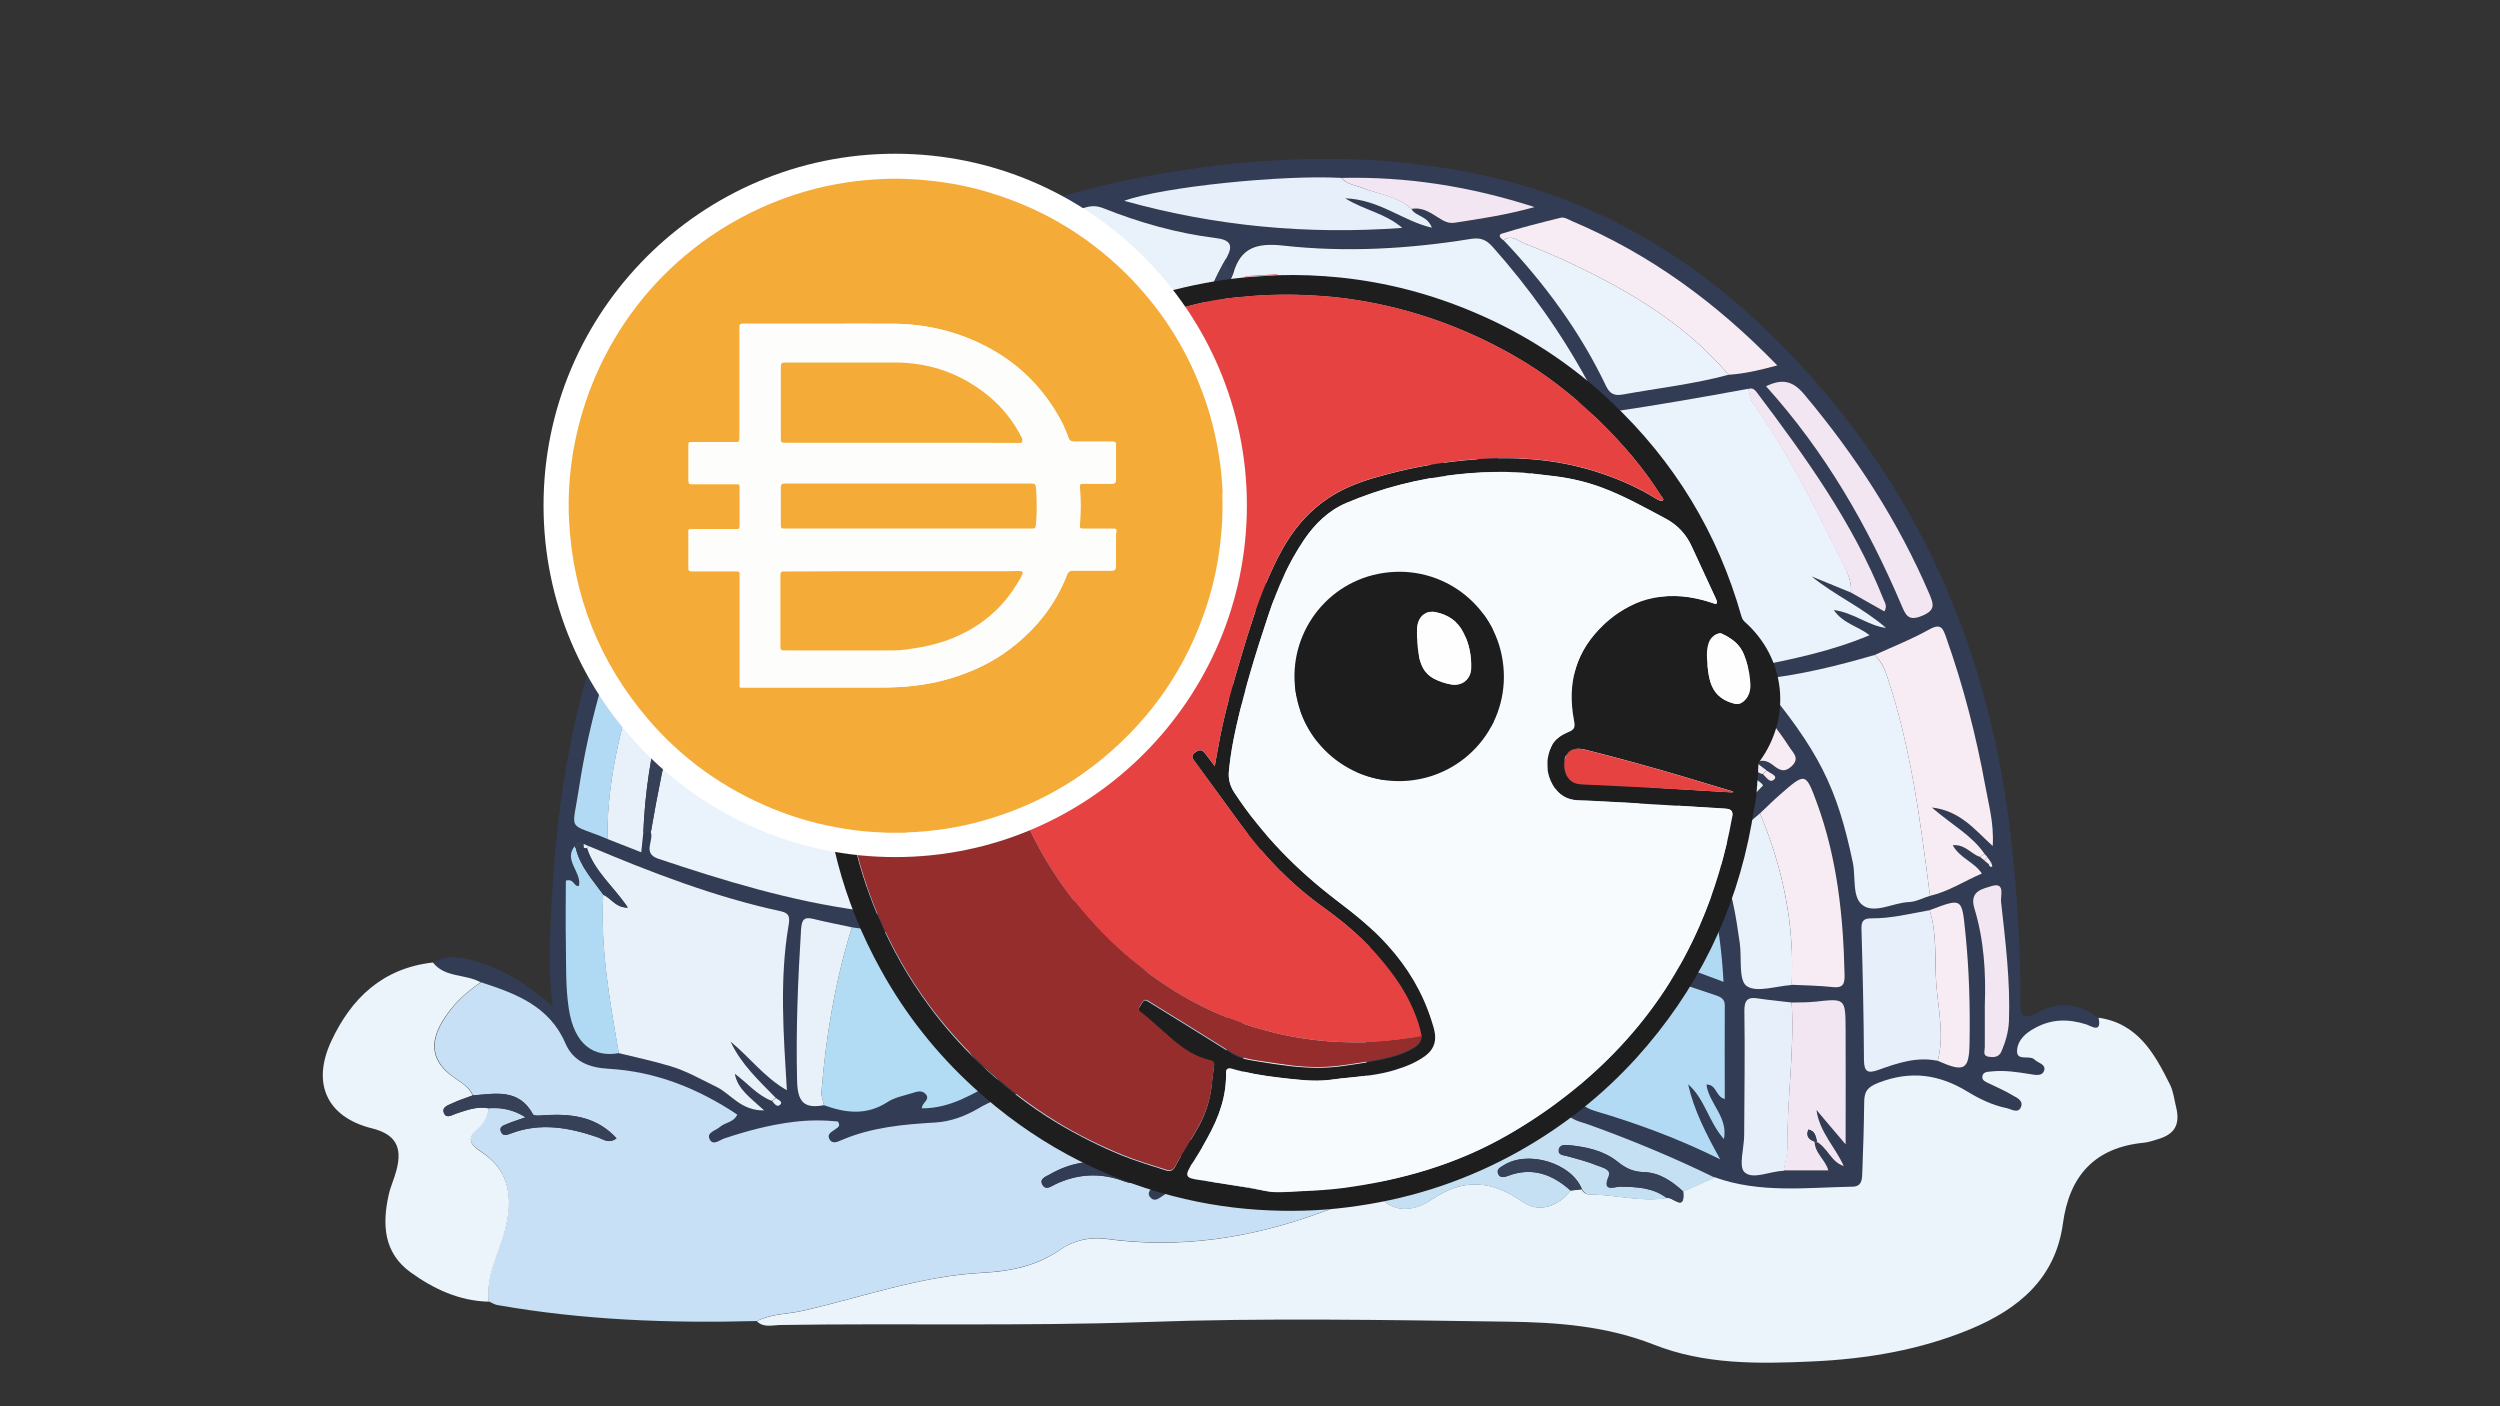 <?xml version="1.0" encoding="utf-8"?>
<!-- Generator: Adobe Illustrator 25.2.1, SVG Export Plug-In . SVG Version: 6.00 Build 0)  -->
<svg version="1.1" id="Layer_1" xmlns="http://www.w3.org/2000/svg" xmlns:xlink="http://www.w3.org/1999/xlink" x="0px" y="0px"
	 viewBox="0 0 1200 675" style="enable-background:new 0 0 1200 675;" xml:space="preserve">
<rect x="0" y="0" width="1200" height="675" fill="#333333" stroke="none"/>
<style type="text/css">
	.st0{fill:#323C54;}
	.st1{fill:#EBF4FB;}
	.st2{fill:#C7E0F5;}
	.st3{fill:#EAF2FB;}
	.st4{fill:#E9F2FA;}
	.st5{fill:#B2DAF4;}
	.st6{fill:#B2DBF4;}
	.st7{fill:#E8F1FA;}
	.st8{fill:#C5DFF3;}
	.st9{fill:#F7EBF4;}
	.st10{fill:#B0D9F4;}
	.st11{fill:#E7F0FA;}
	.st12{fill:#F1E6F2;}
	.st13{fill:#364057;}
	.st14{fill:#E74242;}
	.st15{fill:#1D1E1D;}
	.st16{fill:#F7FBFE;}
	.st17{fill:#952D2D;}
	.st18{fill:#FEFEFE;}
	.st19{fill:#1C1D1C;}
	.st20{fill:#FFFFFF;}
	.st21{fill:#F4AB37;}
	.st22{fill:#FDFDFC;}
</style>
<g>
	<g id="ajbOlw.tif_1_">
		<g>
			<path class="st0" d="M207.7,461.9c8.4-4.5,16.6-1.9,24.6,0.8c11.7,3.9,21.8,10.7,33,20.3c-2.4-18.7-1.3-35.2-0.4-51.7
				c3.7-71.6,19.4-140,59.4-200.5c55.1-83.3,134.2-130.4,231.7-147.2c51.9-9,104.3-10.8,156.2,0.6c69.2,15.2,123,54.6,167.3,108.5
				c51.9,63.1,78.6,136.3,86.6,217c2.3,23.5,3.8,47.1,3.7,70.8c0,6.1,0.5,9.8,8.3,5.5c9.9-5.5,20-4.4,29.2,2.7
				c1.8,7.8-3.7,3.9-5.9,3.2c-8.6-2.7-16.6-2.6-24.7,1.8c-4.5,2.5-8.1,5.7-8.5,10.5c-0.4,5.8,6,2.1,8.5,4.7c1.6,1.7,5.4,2.2,4.5,5.1
				c-0.9,2.9-4.1,2.2-6.6,1.8c-6.2-1-12.5-2-18.8-1.3c-1.8,0.2-4.1,0.2-4.3,2.6c-0.1,1.8,1.7,2.4,3.1,3.1c3.7,1.8,7.5,3.4,11,5.5
				c2.2,1.3,6,2.6,4.4,6c-1.4,3-4.5,0.8-6.8,0.4c-6.9-1.4-13.2-4.5-19.1-8.1c-13.6-8.2-27.1-10-42.4-4.1c-5.9,2.3-6.9,4.7-6.9,9.9
				c-0.1,11-0.5,22.1-0.9,33.1c-0.1,3.2-0.1,6.8-4.6,6.9c-22.2,0.4-44.6,3.3-66.2-4.5c-19.8-9.7-40.2-18.1-60.9-25.6
				c-3.8-1.4-8.1-2.1-10.7-5.6c-7.8-10.8-18.8-10.4-31-9.8c2,4,7.9,5.6,5.4,9c-2.7,3.6-7.2,0.2-10.3-1.3c-14.6-7.2-30-8.8-46.1-7.8
				c-5.4,0.4-6.9,2.1-6.8,7.3c0.2,12.6,0.3,25.2-2.1,37.6c-3.1,0.8-6.2,1.6-9.2,2.5c-19.2-0.9-38.7,2.3-57.5-2.5
				c-13.5-3.4-25.5-2.9-36.8,5.4c-1.6,1.1-3.3,2.3-5.1,0.6c-2.3-2.3-0.1-4,1.3-5.6c5.1-5.6,11.8-8.5,20.8-9.9
				c-18.1-10.1-34.4-19.5-51-28.5c-5-2.7-8.9-6.9-15.8-7.1c-13.6-0.5-26.3,1.2-38.2,8.2c-6.3,3.7-13.4,6.3-20.6,6.7
				c-15.5,0.9-30.7,2.3-45.1,8.5c-1.9,0.8-4.5,2-5.8-0.8c-1-2.3,1.3-3.1,2.7-4.3c1.1-0.9,3.1-1.3,1.5-3.9c-7-0.7-14.1-0.7-21.3,0.2
				c-11.3,1.4-22.3,4.3-33.1,7.9c-2.3,0.8-5.7,4-7.3,0.1c-1.2-3,3.2-3.9,5.1-5.6c2.5-2.2,6.6-2.1,8.3-5.9
				c-18.9-12.5-39.2-20.6-61.8-22c-9.3-0.5-16.9-3.4-20.7-12.2c-7.7-17.9-23.8-24-40.5-29.3C223.4,467.4,213.6,469.4,207.7,461.9z
				 M644.9,558.2c0.3,0.5,0.7,1,1.3,1.2c1.2,1.2,2.6,3.8,4.3,2.2c1.9-1.8-0.9-2.8-2.1-3.8c-0.6-0.7-1.2-1.3-1.8-2
				c-0.6-0.7-1.2-1.3-1.8-2c-3.8-6.3-11.1-10.2-13.5-17.5c0.8-0.7,1.5-1.4,2.3-2.2c6.8,8,13.6,15.9,20.7,24.1c2-2.7,2.6-3.2,2.6-3.6
				c-0.5-23.9-1.1-47.8-1.4-71.8c-0.1-5.3-3.1-4.2-6.2-4.2c-15.4-0.2-30.9,0-46.3-1.1c-6.1-0.4-6.7,1.4-6.6,6.3
				c0.4,22.4,0.7,44.7,0.9,67.1c0.1,12.2,0,12,11.8,11.6c10.7-0.4,21.5-0.1,32.9-0.1c-2.1-4.9-7-6.2-7.3-11c4.1,0.2,5.5,3.7,8.3,4.8
				C643.6,557,644.3,557.6,644.9,558.2z M953.9,411.4c-0.4-0.5-0.8-0.9-1.3-1.4c-6.1-9-15.8-14-25.3-22.3
				c13.6,1.6,20.4,10.5,29.2,18.5c0.6-11-2-20-3.6-29.1c-4.3-24.1-10.5-47.8-18.7-70.9c-1.5-4.2-2.3-7.3-8.1-4
				c-8.4,4.7-17.5,8.2-26.3,12.3c-17.9,5.2-36,9.7-55.3,11.7c28.6,34.1,37.4,51.7,44.9,88.2c1.4,7-0.5,16.5,4.8,20.3
				c5.8,4.1,14.4-1.3,22-1.6c3.4-0.1,6.8-1.9,10.2-3c8.8-2,16.3-6.9,24.9-10.7c-3.8-5.6-10.6-7.3-14-13.6c6.1-0.5,8.9,4.4,13.1,5.6
				c0.7,0.6,1.4,1.1,2.1,1.7c0.7,0.6,1.4,1.1,2.1,1.7c0.2,0.9,0.6,1.7,1.7,1.2c0.1-0.1-0.4-1.4-0.6-2.1
				C955.1,413,954.5,412.2,953.9,411.4z M280.1,405.1c-1.8-2.4-3.1-1.4-4.2,0.7c-5.8,7.1,3.3,12.7,1.9,19.3
				c-2.5,0.6-2.2-3.7-6.3-2.5c0,9.6-0.2,19.5,0,29.5c0.2,10.6-0.2,21.4,1.4,31.9c2.7,17.8,12.3,23.5,24.1,21.4
				c8.2,2,16.5,3.8,24.6,6.2c7.8,2.4,14.9,6.5,22.3,10c6.9,3.4,11.6,11.6,22.9,11.3c-6.7-6.2-12.8-10.1-14.1-17.6
				c6,4.4,10.8,10.4,17.9,13.1c1.1,1.3,2.5,3.3,4,1.4c1.1-1.3-1.3-2.1-2.3-3c-8-8.3-16.6-16.1-21.6-26.9c9.2,7.4,16.3,17.3,27,23.3
				c-1.7-26.9-3.6-52.9,0.8-79c0.6-3.6,0.6-5.9-3.7-6.9c-31.9-6.9-62.1-18.7-92-31.2C281.9,405.9,281,405.5,280.1,405.1z
				 M395.6,168.7c-4.8-2.6-7.5,0.9-10.6,3.6c-27.4,24.2-50.3,52.1-67.3,84.6c-7.2,13.8-10.8,12.1,7.6,17.9
				c18.6,8.1,37.8,14,58.7,19.5c-8.3-13.2-8.3-13.2-8.3-19.2c8.7,9.6,14.2,22.4,28.6,23.5c-5.7-7-11.3-13.9-15.3-22.2
				c9.6,7.6,16.2,18.6,27.2,24.6c1.4,0.7,2.8,1.4,4.2,2.1c36.8,8.3,73.9,13.9,111.7,13.5c16,2.9,32,5.6,41.6-12.7
				c0.1-0.3,0.3-0.6,0.4-0.8c30.2-28.3,67.2-39.7,107.5-42c6.8-0.4,7.6-3.1,7.1-8.7c-1.3-14.7-2.2-29.4-3.3-44.2
				c-4.1-6.4-8.6-5.5-13.3-0.7c-3.2,0.1-6.3,0.2-9.5,0.3c0-2.2,0-4.4,0-6.6c31.5-1.9,63-4.7,94.3-8.6c7.5-0.9,8.6-2.7,4.8-9.6
				c-12.7-23.4-28-44.9-45.7-64.8c-3-3.4-5.8-4.5-10.6-3.7c-29.7,4.7-59.8,6.5-89.7,3.2c-12.4-1.4-20.6,0.7-24.1,13.3
				c-3.2-1.5-3-4.5-3.3-7.3c3.4-6.2,2-8.7-5.5-9.7c-18.5-2.3-36.4-7.4-53.7-14.3c-2.8-1.1-5.3-1.1-8.2-0.4
				c-31.1,8.1-60.6,19.3-84.2,42.4c-4.8-3.7-9.8-9.4-13,1.4c-10,6.4-21.2,11.4-27.8,22.1C396.1,166.5,395.8,167.6,395.6,168.7z
				 M860,481.2c-5.3-0.6-10.6-1.1-15.8-2c-5.2-0.9-7,0.5-6.9,6.2c0.3,19.8,0.1,39.5-0.1,59.3c0,6.2-2.8,15.1,0.2,17.9
				c4.1,3.8,12.3-0.6,18.8-0.7c7,0,14,0,21.5,0c-1.5-5.4-6.7-8.3-6.6-14.3c6.4,3,7.5,10.1,14,12.2c-4.1-9-11.6-16.1-13.1-26.9
				c4,4.7,8,9.5,14,16.5c0-20.2,0-37.7,0-55.2c0-14.9-0.1-14.9-14.6-13.3C867.6,481.2,863.8,481,860,481.2z M336.4,290.5
				c-2.4-6.5-9.2-5-13.8-7.6c-15.2-6.3-15.3-6.4-21.3,9c-11,27.9-19,56.6-23.5,86.3c-3.3,21.9-6,16.2,13.7,24.4
				c5.3,2.1,10.6,4.2,16.3,6.4c0.4-4.1,0.7-6.9,1-9.6c1.2,0,2.4,0,3.6,0c1.5,4.1-4.2,10.1,3.6,12.7c31.6,10.6,63.5,20.3,96.7,24.8
				c10.2,2.4,20.6,4.1,32.9,4.2c-7.6-7.3-13.5-13.8-17.4-23.7c5.4,1.9,6.1,5.7,8.4,8c6.9,7.2,13,15.3,23.6,17.5
				c1.7,0,3.4,0.1,5.1,0.1c13.7,2.4,27.6,1.1,41.4,1.6c6,0.2,8-1.4,8.5-7.6c3-38,14.9-73.1,36.1-104.9c1.2-1.7,3.1-3.2,2.7-6.3
				c-14.7,1-29.3-0.2-44-1c-18.2-3.3-18.2-3.3-21.8,12c-0.5,1.1-1.1,2.2-1.6,3.3c-12.5,32.5-17,66.7-21.6,100.8c-1.5,0-3.1,0-4.6,0
				c-2.8-2.2-6.4-3.4-8.1-7c0.2-1.9,0.3-3.9,0.5-5.8c2.1,1.7,4.2,3.4,6.8,5.5c1.4-4.7,1.8-8.4-2.3-11.2c1.8-0.3,3.8-0.5,4.6-2.5
				c0.3-3.7,0.5-7.4,1-11.1c2.7-20.4,8.4-40.2,12.6-60.3l-0.1,0c1.6-0.9,1.7-2.4,1.6-3.9c2.8-7.3,5.6-14.6,8.6-22.5
				c-48.1-5.5-94.1-15.8-139-30.9c-3.1-1.1-4.7-0.2-6.1,2.2C338.6,293.3,337.1,292.5,336.4,290.5z M846.2,371.6
				c1.7,1.4,3.6,4.8,5.6,2.3c1.4-1.6-2.2-2.8-3.8-4c-1.6-1.2-3.2-2.5-5.1-3.9c3.5-1.6,5.9-0.3,8.2,1.4c2.9,2.3,5.3,3.8,8.9,0.5
				c4.1-3.8,0.8-6.3-0.9-8.9c-23-35.8-56.3-54.7-98.2-59.2c-2.4-0.3-5.5-1.3-4.8,3.2c0,10.1-1,20.4,0.3,30.3
				c1.3,10,2.8,19.5-0.2,29.4c-1.8,5.9,0.8,9.4,7.3,8.3c6.6-1.1,12.5,0.9,18.5,2.9c16.5,5.4,29.4,15.6,38.3,30.2
				c9-9.3,17.5-18.1,26.1-27c-1.9-3.1-7.2-3.6-9.2-7.8C841.2,366.2,843,371.6,846.2,371.6z M677.5,100.3c5.1-0.9,9.1,1.8,13,4.4
				c2.4,1.5,4.5,2.8,7.8,2.3c12.1-1.9,24.2-3.6,38.2-7.5c-31.4-10.1-61.6-14.6-92.6-14c-27.8-1.6-86.1,4.4-104.3,11
				c43.9,12.2,87.5,16.3,133.5,13c-8.3-7.2-17.8-8.3-27.4-14.2c16.5,0.6,27.4,10.8,41.6,14.1C685.1,103.3,679.6,104,677.5,100.3z
				 M860,472.8c6.6,0.3,13.2,0.3,19.8,1.1c5,0.6,5.8-1.6,5.7-5.8c-0.6-28.1-3.5-55.8-13.2-82.4c-5.4-14.9-5.5-14.9-17.8-4.2
				c-3.3,2.9-6.4,6-9.6,9c-6,5.1-11.9,10.2-18,15.1c-3,2.4-3.2,4.6-1.6,8.1c5.9,12.4,7.9,25.8,9.8,39.2c1,7.1-0.6,17.8,3.3,20.5
				C843.1,476.6,852.6,473.3,860,472.8z M930.1,509.2c12.8,5.7,15,4.4,15.3-8.9c0.3-17.5-0.2-35-2-52.5c-1.7-17-1.3-17-17.2-11
				c-9.3,1.6-18.4,4.1-27.9,3.9c-3.6,0-4.9,1-4.8,4.9c0.6,21.1,1,42.2,1.2,63.3c0,5.6,1.9,6.3,6.8,4.6
				C910.7,510.3,920.1,507.2,930.1,509.2z M721.7,115.4c19.8,20.8,36.7,43.7,49.1,69.8c1.8,3.8,3.9,5,8,4.3c17-3.1,34.2-5,50.9-9.5
				c7.7-0.5,15-2.3,23.4-4.6c-29.2-30.1-61.2-53.5-98.6-69.3c-1.7-0.7-3.8-1.9-5.3-1.6c-9.5,2.3-18.9,4.8-28.2,7.6
				C718.8,112.9,720.1,114.6,721.7,115.4z M758.2,400.8c-1.6-2.1-3.6-1.7-5.6-0.7c1.1,0.9,2.3,1.7,3.4,2.6
				c6.5,7.4,15.1,12.8,18.8,23c-6.6-5.5-13.3-11.1-21.4-17.9c2.8,12.9,4.6,23.8,4.2,34.9c-0.2,4.6,2.3,5.6,6,6.7
				c11.8,3.5,23.4,7.4,35.1,11.5c9.3,3.2,18.6,6.8,28.6,10.5c-0.8-14.5-2.5-27.6-5.5-40.5c-2.5-10.5-5.6-18.8-19.5-19.5
				c-10.9-0.5-21.5-5.5-32.9-8.7c1.7,5.1,7.6,5.6,8.2,12.3C770.2,409.6,764.2,405.2,758.2,400.8z M661.6,316.6
				c22-13.8,45.7-23,72.7-25.4c-51.9-32.2-90.5-26-141.4,8.3c-8.7,6-16.1,13.3-22.9,22.4c19.8,6.1,38,13,56.2,20.2
				c2.5,1,6,2.9,7.2-0.9c1-3.1-2.9-3.4-4.9-4.4c-6.9-3.2-14-6.2-20.9-9.2c12-2.1,21.2,6,34.1,8.4c-4.1-6.5-11.1-6-12.8-12.8
				c13.7,11,22.9,2.6,32.2-5.7C661.3,317.2,661.4,316.9,661.6,316.6z M739.5,357.5c3.8,2.4,7.7,4.8,11.5,7.2
				c0.4-0.7,0.8-1.3,1.2-1.9c-3.7-2.5-7.3-5-11-7.5c0.5-1.4,0.6-3.2,3-1.9c7.6,4.2,7.9,0,7.8-6.3c-0.2-14.2,0.1-28.3,0.6-42.5
				c0.2-4-0.3-5.6-4.7-5.6c-41.9,0.4-77.2,15.9-106.3,45.8c-2.3,2.4-3.3,4.1-0.2,6.8c13.9,12,25.9,25.7,38.1,39.4
				c3.5,3.9,5.6,3.2,9,0.2c9.8-8.7,21.4-14.4,34-17.8c7.6-2.1,15.4-3.3,24.1-5.1c-11.8-7.5-22.6-14.3-33.4-21.2
				c0.5-0.8,1-1.5,1.5-2.3C723,349.1,731.2,353.3,739.5,357.5z M395.5,530.5c10.4,3.8,20.5,5.1,30.5-1.5c3.3-2.2,7.6-3,11.5-4.2
				c2.3-0.7,5.1-1.9,7,0.6c2,2.6-2.1,3.9-2,6.6c14,0,25-7.3,36.6-13.5c-5-5.9-12.6-8.5-16-18.3c6.6,4.7,11.2,7.9,15.7,11.3
				c7.4,5.7,7.3,5.8,14.5,3.6c-8-6.8-15.9-13.6-23.9-20.3c15,3.9,23.9,18.1,40.8,23c-6.1-9.1-14.3-12.9-16.5-21.9
				c6.6,5.5,13.2,10.9,21.3,17.5c-2-19.9-2-38-1.5-56.1c0.1-3.6-0.9-4.9-4.8-4.8c-33.5,1-66.7-2.5-99.8-7.4
				c-6.1-1.3-12.3-2.5-18.4-4c-4.7-1.2-5.7,0.5-6,5.1c-1.5,24.1-2.5,48.3-1.9,72.5C382.8,528.9,385.8,532.4,395.5,530.5z
				 M583.9,461.4c1.2,1.6,1.9,3.8,4.5,4.1c1.4-3-0.6-4.6-2.6-6.1c-1.9-5-7.6-8.1-8-14.3c5.1,0.9,6.1,6.9,10.9,7.1
				c0.2-0.5,0.5-0.8,0.5-1.1c2.8-35.5,12.4-68.7,34.4-97.4c3.6-4.7-0.5-5-3.3-6.1c-15.8-6.2-31.8-12.1-47.4-18.8
				c-5.5-2.4-8.1-1.7-11.4,3.1c-18.2,26.3-30.4,55-35.8,86.5c-4.3,25.6-4.5,25.5,19,36.6c11.8,5.6,23.7,10.8,37.7,15.2
				c-4.9-11.4-15.3-16.4-21.1-27.9C571.7,448.1,577.2,455.5,583.9,461.4z M839.2,186.8c-43.8,8-87.8,15.2-135,19.2
				c8.3,4.3,13.8,7.1,19.3,10c-2.1,4-4.2,1.6-6.7,0.3c-5.7-3.1-11.6-5.9-17.5-8.7c-2.6-1.3-5.8-2.7-4.1,2.7c-3.9,1-3.5,3.5-3,6.7
				c2,11.2,3.2,22.5,2.7,33.9c-0.3,6.8,1.1,9.6,8.9,9.9c51,1.7,95.3,19.5,131.5,56.1c1.7,1.7,3.2,4.1,6.2,3.4
				c18.6-3.9,37.3-7.6,55.9-15.3c-5.7-4.6-12.6-5.5-17.2-12.1c9.9,1.3,16.6,7.6,25.1,8.6c-11-9.6-24.4-15.4-35.7-24.7
				c6.3,2.6,12.5,5.1,18.8,7.7c5.4,3,10.8,6.1,16.1,9.1c1.5-2.5,0.3-4.1-0.4-5.8c-14.6-36.7-37.5-68.4-61-99.6
				C842.1,186.7,840.9,186,839.2,186.8z M635.4,352.5c-30.3,33.7-36.5,75.2-40.6,117.3c-0.5,4.8,3.2,6.1,6.9,5
				c15.1-4.3,30.6-1.6,45.8-2c6.6-0.2,8.4-1.8,8.9-7.9c2-22.1,6.8-43.5,20.7-61.7c2.5-3.3,0.8-4.9-1.3-7
				C662,382.1,647.9,368.3,635.4,352.5z M757.7,453.7c0,24.3,0.2,47-0.2,69.7c-0.1,6.5,2.8,8.5,8.3,10.1
				c19.8,5.9,39.1,12.9,59.7,23.1c-6.9-12.5-12.5-23.7-15.4-36c8,6.9,9.8,18,17.2,26.3c2-10.8-7.2-17-8.4-26.2
				c5.1-0.2,4.4,5.9,8.8,6.9c0-15.1,0-30.1,0-45c0-3.4-2.5-4.1-4.8-4.9C801.7,470.4,780,463.8,757.7,453.7z M588.7,557.4
				c0-17.9,0-35.2,0-52.5c0-7.6,2.1-16.2-0.8-22.4c-3.3-7-13.6-6-20.7-8.9c-15.1-6.1-29.5-13.8-44.9-21.3c-2.1,22-1.1,43-1.3,64.1
				c0,3.4,1.6,5,4.4,6.4C547.1,533.8,568.6,544.9,588.7,557.4z M847.7,185.4c28.4,31.5,48.8,67.1,65,105.2c2.1,4.9,3.3,7.8,9.9,5.1
				c6.6-2.7,5.6-5.6,3.5-10.5c-15-35-35.5-66.5-59.9-95.6C860.9,183.1,855.9,181.4,847.7,185.4z M952.7,482.7c0,6.6-0.1,13.2,0,19.8
				c0,1.7-1.1,4.2,1.6,4.6c2.4,0.4,5.1,0.5,6.4-2.5c2-4.7,3.3-9.5,3.6-14.6c0.8-19.3-1.6-38.3-3.8-57.4c-0.3-2.8,2.1-9.4-4.5-7.4
				c-4.1,1.2-10.9,2.2-8.3,10.7C952.3,451.2,953.3,466.9,952.7,482.7z M734.5,379.7c22.1,18.4,48.1,16.8,72.9,25
				C797.2,384.5,767.8,374.6,734.5,379.7z M797.5,296.7c-28-16.4-55.3-26.2-86.7-26.2C737.5,286.7,765.5,294.1,797.5,296.7z"/>
			<path class="st1" d="M651.5,571.5c3.1-0.8,6.2-1.6,9.2-2.5c2,11.8,15.2,14.5,26,7.1c16.2-11.1,29.4-9.4,44.4,0.9
				c7.8,5.3,16.8,2.1,22.8-5.6c1.7-0.2,3.5-0.4,5.2-0.6c0.8,1.5,2,2.5,3.7,2.5c12.4,0,24.7,3.8,37.2,1.7c2.7-0.9,9,7.2,8-3.2
				c5-2.2,10.1-4.4,15.1-6.7c21.6,7.8,44,4.9,66.2,4.5c4.5-0.1,4.5-3.7,4.6-6.9c0.4-11,0.8-22.1,0.9-33.1c0-5.2,1-7.6,6.9-9.9
				c15.3-5.9,28.8-4.1,42.4,4.1c5.9,3.6,12.2,6.7,19.1,8.1c2.3,0.5,5.4,2.7,6.8-0.4c1.5-3.4-2.3-4.7-4.4-6c-3.5-2.1-7.3-3.7-11-5.5
				c-1.4-0.7-3.2-1.3-3.1-3.1c0.2-2.5,2.5-2.4,4.3-2.6c6.4-0.7,12.6,0.3,18.8,1.3c2.5,0.4,5.7,1.1,6.6-1.8c0.9-3-2.9-3.5-4.5-5.1
				c-2.5-2.6-9,1.1-8.5-4.7c0.4-4.8,4-8.1,8.5-10.5c8.1-4.5,16.1-4.5,24.7-1.8c2.2,0.7,7.6,4.6,5.9-3.2
				c18.8,2.7,26.8,17.1,34.2,31.9c1.7,3.3,2.1,7.2,3,10.9c2.1,8.5-0.6,13.2-9,15.6c-2.1,0.6-4.2,1.4-6.4,1.6
				c-23.7,2.3-35.8,15.9-38.9,38.8c-3.6,26.4-21.3,41-44.2,50.6c-24.3,10.1-49.7,14.4-76.2,15.6c-26,1.2-51.8,1.5-76-8.1
				c-22.9-9-46.6-10.7-70.3-11c-58.1-0.8-116.3-1.9-174.3,0.2c-58.4,2-116.7,0.5-175.1,1.4c-3.6,0.1-7.6,1.4-10.8-1.8
				c6.8-3.6,14.4-3.3,21.6-4.9c28.7-6.5,56.5-16.7,86.3-18.3c13.4-0.7,26.4-3.1,38.1-11.4c5.9-4.1,14-6,21.7-4.9
				c35.3,4.9,69.4-0.4,102.6-12.5C640,579.8,647.4,578.1,651.5,571.5z"/>
			<path class="st2" d="M651.5,571.5c-4.1,6.6-11.5,8.3-17.8,10.6c-33.1,12.1-67.2,17.4-102.6,12.5c-7.7-1.1-15.8,0.8-21.7,4.9
				c-11.7,8.2-24.6,10.7-38.1,11.4c-29.8,1.6-57.6,11.8-86.3,18.3c-7.2,1.6-14.9,1.3-21.6,4.9c-41.8,1.1-83.5-0.4-124.8-7.7
				c-1.4-0.3-2.8-1.2-4.1-1.8c-1.5-13.7,6.1-25.3,8.7-38.1c2.7-13.8,0.2-25.6-12.2-33.7c-5.4-3.5-7.3-6.5-1.6-11.3
				c2.9-2.5,4.8-5.8,5.1-9.7c6.2-0.4,11.9,0.7,17.9,4.5c-3.6,1.3-6.3,2.1-8.9,3.2c-1.6,0.7-4,1.4-2.9,3.8c1,2.4,3.1,1.3,4.9,0.7
				c14.1-5.3,27.8-2.8,41.5,1.9c2.6,0.9,5.3,3.3,9,0.5c-9.3-10.2-20.8-11.7-33-11.2c-2.5,0.1-6.6,0.7-7.1-0.3
				c-6.8-12.5-18-10-28.8-9.1c-2-4.5-6.3-6.5-10-9.3c-9.6-7.2-10.8-15.7-4.8-25.9c4.7-8,11-14,18.6-19.1
				c16.7,5.4,32.8,11.4,40.5,29.3c3.8,8.8,11.5,11.7,20.7,12.2c22.6,1.3,42.9,9.4,61.8,22c-1.7,3.8-5.8,3.7-8.3,5.9
				c-2,1.8-6.3,2.6-5.1,5.6c1.5,3.9,5,0.6,7.3-0.1c10.8-3.6,21.7-6.5,33.1-7.9c7.2-0.9,14.4-0.9,21.3-0.2c1.6,2.5-0.4,3-1.5,3.9
				c-1.4,1.1-3.7,2-2.7,4.3c1.3,2.9,3.9,1.6,5.8,0.8c14.4-6.2,29.6-7.6,45.1-8.5c7.2-0.4,14.3-3,20.6-6.7
				c11.9-7.1,24.6-8.7,38.2-8.2c6.8,0.3,10.8,4.4,15.8,7.1c16.6,9,33,18.3,51,28.5c-9,1.4-15.7,4.3-20.8,9.9
				c-1.4,1.5-3.6,3.3-1.3,5.6c1.7,1.7,3.5,0.5,5.1-0.6c11.4-8.2,23.3-8.8,36.8-5.4C612.8,573.8,632.3,570.6,651.5,571.5z
				 M547.4,567.1c-1.2-5.1-4.7-6.5-8.3-7.5c-12.3-3.6-24.2-2.3-35.3,4.2c-1.8,1-4.8,2-3.5,4.6c1.6,3.3,4.3,1,6.4,0
				c10.4-4.9,21.1-5.6,32-1.7C541.3,567.7,544,568.5,547.4,567.1z"/>
			<path class="st1" d="M230.7,471.5c-7.5,5.1-13.9,11.1-18.6,19.1c-6,10.2-4.8,18.8,4.8,25.9c3.6,2.7,8,4.8,10,9.3
				c-3.2,1.2-6.5,2.2-9.6,3.7c-2.1,1-5.6,1.8-4.1,5c1.2,2.5,3.8,0.7,5.8,0c5.1-1.7,10.1-3.6,15.6-2.5c-0.4,3.9-2.2,7.3-5.1,9.7
				c-5.8,4.8-3.8,7.8,1.6,11.3c12.4,8.1,15,19.9,12.2,33.7c-2.5,12.8-10.2,24.4-8.7,38.1c-14.1-0.3-26.4-6.1-37.4-14
				c-13.1-9.4-13.8-23.1-10.6-37.4c0.9-4,2.7-7.7,3.7-11.7c3-11.3-0.6-17.3-11.8-20.1c-21.3-5.3-29-21.2-19.6-41.6
				c9.7-21,24.9-35.3,48.9-38C213.6,469.4,223.4,467.4,230.7,471.5z"/>
			<path class="st3" d="M532.3,316.7c-37.8,0.4-74.9-5.2-111.7-13.5c9.1-35.9,21.4-70.4,41.5-101.8c2.8-4.4,5.1-6.5,11.1-5
				c15.6,3.7,31.5,6.4,47.5,7.4c3.8,0.3,7.6,0.6,11.3,0.9c3.1,1.1,6.3,1.5,9.5,1c5,0.3,10.1,0.6,15.1,0.9c6.3,1.1,12.6,1.7,19,1.2
				c3.2,0.1,6.3,0.2,9.5,0.3c1.9,0,3.8,0.1,5.7,0.1c22.7,1.1,45.5,1.3,68.2,0c1.3,0,2.5-0.1,3.8-0.1c3.2-0.1,6.3-0.2,9.5-0.3
				c4.4,1,8.9-1.3,13.3,0.7c1.1,14.7,2,29.5,3.3,44.2c0.5,5.6-0.3,8.3-7.1,8.7c-40.3,2.3-77.3,13.7-107.5,42
				C559.2,304.1,545.9,310.9,532.3,316.7z"/>
			<path class="st3" d="M412.7,437c-33.2-4.5-65.1-14.2-96.7-24.8c-7.8-2.6-2.1-8.6-3.6-12.7c6.2-36.2,14.3-71.9,28.2-106.1
				c1.5-2.4,3-3.2,6.1-2.2c44.9,15.1,90.9,25.4,139,30.9c-3,8-5.8,15.2-8.6,22.5c-1.5,0.9-2.1,2.2-1.6,3.9l0.1,0
				c-12.6,2.5-18.5,13.6-26.5,21.5C430.3,388.6,420.1,412.1,412.7,437z"/>
			<path class="st3" d="M888.4,284.4c-6.3-2.6-12.5-5.1-18.8-7.7c11.3,9.2,24.7,15.1,35.7,24.7c-8.5-1-15.2-7.2-25.1-8.6
				c4.6,6.6,11.4,7.6,17.2,12.1c-18.5,7.8-37.2,11.5-55.9,15.3c-3.1,0.6-4.5-1.7-6.2-3.4c-36.2-36.6-80.5-54.3-131.5-56.1
				c-7.9-0.3-9.3-3-8.9-9.9c0.6-11.4-0.7-22.7-2.7-33.9c-0.6-3.2-1-5.8,3-6.7l-0.2-0.1c-1.8,1.7-0.1,3.1,0.9,3.6
				c10.6,4.8,20.2,11.8,32,13.5c2.2,0.3,5.2,3.8,6.5,0.8c1.9-4.2-3.9-2.6-5.2-4.8c-0.5-3.5-1.3-6.9-5.7-7.4c-5.5-2.8-11-5.7-19.3-10
				c47.2-3.9,91.2-11.1,135-19.2c0.8,2.4,1,5.1,2.4,7c17.4,24.4,30.3,51.3,43.7,78C887.2,275.8,888.9,279.8,888.4,284.4z"/>
			<path class="st3" d="M592,131.2c3.5-12.6,11.6-14.7,24.1-13.3c29.9,3.3,59.9,1.6,89.7-3.2c4.8-0.8,7.5,0.3,10.6,3.7
				c17.7,19.9,33,41.4,45.7,64.8c3.7,6.9,2.7,8.6-4.8,9.6c-31.3,3.9-62.8,6.7-94.3,8.6c-25.9,0-51.8,0-77.7,0
				c-3.2-0.1-6.3-0.2-9.5-0.3c-1.3,0-2.5-0.1-3.8-0.1c-1.2-0.1-2.5-0.2-3.7-0.3c-1.1-3.3,0.6-6.1,1.5-9
				C575.6,170.9,583.5,151,592,131.2z"/>
			<path class="st4" d="M437.1,141.9c23.6-23,53.1-34.3,84.2-42.4c2.9-0.8,5.4-0.7,8.2,0.4c17.3,6.9,35.2,12,53.7,14.3
				c7.5,0.9,8.9,3.4,5.5,9.7c-9.6,16.2-14.5,34.3-20.8,51.9c-6.3-3.3-6.8-11.7-14.3-13.6c1.4,11.4,17.7,17,9.5,31.8
				c-8-12.8-15.6-25-23.2-37.2c0.6,10.4,5.7,18.6,10.5,27c3.2,5.6,8.7,9.8,9.8,16.7c-0.5-0.2-0.9-0.2-1.4,0.1
				c-1.3-0.5-2.6-0.9-4-1.4c-0.7-0.7-1.3-1.5-2-2.2c-4.2-6.7-8.3-13.4-12.5-20c-1.2,8.3,2.2,14.5,7.4,19.9c-4,4.7-9.2,0.3-13.6,1.9
				c-3.2-0.4-6.4-0.7-9.5-1.1c-3.1-0.3-6.3-0.5-9.4-0.8c-11.2-1.8-22.4-3.5-33.5-5.6c-23.2-4.3-46-9.9-68.4-19.2
				C420.3,160.6,428.9,151.5,437.1,141.9z"/>
			<path class="st4" d="M416.4,301c-11-6-17.6-17-27.2-24.6c4,8.3,9.6,15.2,15.3,22.2c-14.5-1.1-20-13.9-28.6-23.5
				c-0.1,6-0.1,6,8.3,19.2c-20.9-5.5-40.2-11.3-58.7-19.5c14.1-29.9,31.7-57.6,53-83c5.9-7.1,14.4-12.3,17.5-21.7
				c20.7,9.3,41.5,17.9,64.2,23.4c-9.7,15.4-18.6,30.2-25.6,46.1c-7.1,16.2-13.4,32.6-15.9,50.2c-0.6,0.6-1.3,1.1-1.9,1.7
				c-7.4-6.9-13.1-15.2-19.4-23c2.1,11,7.6,19.4,17.3,24.8c0.7,0.7,1.5,1.3,2.3,2C416.8,297.2,416.6,299.1,416.4,301z"/>
			<path class="st5" d="M583.9,461.4c-6.7-5.9-12.3-13.3-22.6-19.1c5.8,11.5,16.2,16.5,21.1,27.9c-14-4.4-25.9-9.6-37.7-15.2
				c-23.4-11.1-23.3-11.1-19-36.6c5.4-31.6,17.5-60.3,35.8-86.5c3.3-4.8,6-5.5,11.4-3.1c15.6,6.8,31.6,12.6,47.4,18.8
				c2.8,1.1,6.9,1.4,3.3,6.1c-22,28.8-31.6,61.9-34.4,97.4c0,0.3-0.2,0.6-0.5,1.1c-4.8-0.3-5.9-6.3-10.9-7.1c0.4,6.2,6.1,9.3,8,14.3
				C585.2,460.1,584.6,460.8,583.9,461.4z"/>
			<path class="st6" d="M408.9,445.1c33.1,4.9,66.3,8.5,99.8,7.4c3.9-0.1,4.9,1.2,4.8,4.8c-0.5,18.1-0.5,36.2,1.5,56.1
				c-8.1-6.6-14.7-12.1-21.3-17.5c2.2,9,10.3,12.8,16.5,21.9c-17-5-25.8-19.1-40.8-23c7.9,6.7,15.8,13.5,23.9,20.3
				c-7.1,2.1-7.1,2.1-14.5-3.6c-4.4-3.4-9.1-6.6-15.7-11.3c3.4,9.8,11,12.4,16,18.3c-11.6,6.2-22.6,13.6-36.6,13.5
				c-0.1-2.7,4-4,2-6.6c-1.9-2.5-4.7-1.3-7-0.6c-3.9,1.2-8.2,2-11.5,4.2c-10,6.5-20.1,5.3-30.5,1.5c-0.4-2.1-1.4-4.3-1.2-6.4
				C396.4,497.3,400.9,470.9,408.9,445.1z"/>
			<path class="st7" d="M282.8,406.2c29.9,12.6,60.1,24.3,92,31.2c4.4,0.9,4.3,3.3,3.7,6.9c-4.4,26-2.4,52.1-0.8,79
				c-10.7-6-17.8-15.8-27-23.3c5,10.8,13.6,18.7,21.6,26.9c-0.6,0.5-1.1,1-1.7,1.6c-7.1-2.7-11.9-8.7-17.9-13.1
				c1.4,7.5,7.4,11.4,14.1,17.6c-11.3,0.2-16-8-22.9-11.3c-7.4-3.6-14.5-7.7-22.3-10c-8.1-2.4-16.4-4.2-24.6-6.2
				c-4.4-25.2-8.9-50.3-7.5-76c3.8,1.6,5.9,6.2,11.8,6.2c-6.8-10.1-16-17.4-19.6-28.5C282.1,406.9,282.5,406.6,282.8,406.2z"/>
			<path class="st4" d="M739.5,357.5c-8.2-4.2-16.5-8.5-24.8-12.7c-0.5,0.8-1,1.5-1.5,2.3c10.8,6.8,21.6,13.7,33.4,21.2
				c-8.7,1.8-16.5,3-24.1,5.1c-12.6,3.5-24.2,9.1-34,17.8c-3.5,3.1-5.6,3.8-9-0.2c-12.2-13.6-24.2-27.4-38.1-39.4
				c-3.1-2.7-2.1-4.4,0.2-6.8c29.1-29.9,64.4-45.4,106.3-45.8c4.4,0,4.9,1.6,4.7,5.6c-0.5,14.1-0.8,28.3-0.6,42.5
				c0.1,6.3-0.3,10.4-7.8,6.3c-2.4-1.3-2.5,0.5-3,1.9C740.6,356,740,356.8,739.5,357.5z"/>
			<path class="st4" d="M635.4,352.5c12.4,15.7,26.6,29.6,40.5,43.7c2.1,2.1,3.7,3.8,1.3,7c-13.9,18.2-18.6,39.6-20.7,61.7
				c-0.6,6.1-2.3,7.8-8.9,7.9c-15.2,0.4-30.7-2.3-45.8,2c-3.7,1.1-7.4-0.2-6.9-5C599,427.7,605.1,386.2,635.4,352.5z"/>
			<path class="st5" d="M465,441.1c4.6-34.2,9.1-68.3,21.6-100.8c0.4-1.1,1.1-2.2,1.6-3.3c7.3-4,14.5-8,21.8-12
				c14.7,0.7,29.3,2,44,1c0.4,3.1-1.5,4.5-2.7,6.3c-21.2,31.8-33,66.9-36.1,104.9c-0.5,6.2-2.5,7.8-8.5,7.6
				c-13.8-0.5-27.7,0.9-41.4-1.6C465.1,442.5,465.1,441.8,465,441.1z"/>
			<path class="st8" d="M753.9,571.5c-6,7.6-15,10.9-22.8,5.6c-15-10.3-28.3-12.1-44.4-0.9c-10.8,7.4-24,4.7-26-7.1
				c2.4-12.4,2.2-25.1,2.1-37.6c-0.1-5.2,1.4-6.9,6.8-7.3c16-1.1,31.4,0.6,46.1,7.8c3.1,1.5,7.6,4.9,10.3,1.3c2.5-3.3-3.4-5-5.4-9
				c12.3-0.6,23.3-1,31,9.8c2.5,3.5,6.9,4.3,10.7,5.6c20.8,7.5,41.1,15.9,60.9,25.6c-5,2.2-10.1,4.4-15.1,6.7
				c-5.4-5-11.5-9.2-19-9.4c-5.1-0.1-8.8-1.9-12.6-5c-6.6-5.3-14.7-7-22.9-7.9c-2.2-0.2-4.9-0.5-5.2,2.5c-0.2,2.4,2.4,2.3,4.2,2.8
				c4.8,1.4,9.7,2.6,14.4,4.5c2.3,0.9,6.8,1.9,5.4,5.1c-3.4,7.9,2.9,4.9,5.4,5c8,0.1,15.8,0.4,22.5,5.5c-12.5,2.1-24.8-1.6-37.2-1.7
				c-1.7,0-2.9-1.1-3.7-2.5c-4.9-12.7-26.1-19.1-37.8-11.4c-1.3,0.9-3,1.8-2.5,3.5c0.7,2.5,2.7,2.2,4.6,1.5
				C735.2,560,745.1,563.5,753.9,571.5z"/>
			<path class="st5" d="M757.7,453.7c22.3,10,43.9,16.6,65.4,23.9c2.3,0.8,4.8,1.5,4.8,4.9c-0.1,14.9,0,29.9,0,45
				c-4.5-1-3.8-7-8.8-6.9c1.2,9.2,10.4,15.4,8.4,26.2c-7.4-8.3-9.2-19.4-17.2-26.3c2.8,12.4,8.5,23.5,15.4,36
				c-20.6-10.2-39.9-17.2-59.7-23.1c-5.6-1.7-8.4-3.6-8.3-10.1C758,500.7,757.7,478,757.7,453.7z"/>
			<path class="st3" d="M926.4,430c-3.4,1-6.7,2.9-10.2,3c-7.5,0.3-16.2,5.7-22,1.6c-5.3-3.8-3.4-13.3-4.8-20.3
				c-7.6-36.5-16.4-54.1-44.9-88.2c19.3-2,37.4-6.5,55.3-11.7c3,2.8,4.6,6.2,6,10.2C917.3,358.8,921.8,394.4,926.4,430z"/>
			<path class="st5" d="M588.7,557.4c-20.2-12.5-41.7-23.6-63.3-34.5c-2.8-1.4-4.4-3.1-4.4-6.4c0.2-21-0.8-42.1,1.3-64.1
				c15.4,7.5,29.8,15.2,44.9,21.3c7.1,2.9,17.4,1.9,20.7,8.9c2.9,6.2,0.7,14.8,0.8,22.4C588.8,522.2,588.7,539.4,588.7,557.4z"/>
			<path class="st4" d="M643,556.5c-2.9-1.1-4.3-4.6-8.3-4.8c0.3,4.7,5.1,6.1,7.3,11c-11.4,0-22.1-0.3-32.9,0.1
				c-11.8,0.4-11.7,0.7-11.8-11.6c-0.2-22.4-0.4-44.7-0.9-67.1c-0.1-5,0.5-6.8,6.6-6.3c15.4,1.1,30.9,0.8,46.3,1.1
				c3.1,0,6.1-1.1,6.2,4.2c0.3,23.9,0.9,47.8,1.4,71.8c0,0.4-0.6,0.9-2.6,3.6c-7.1-8.2-13.9-16.2-20.7-24.1
				c-0.8,0.7-1.5,1.4-2.3,2.2c2.4,7.3,9.7,11.2,13.5,17.5C644.1,554.8,643.5,555.6,643,556.5z"/>
			<path class="st4" d="M837.1,369.2c2,4.2,7.3,4.7,9.2,7.8c-8.6,8.9-17.1,17.7-26.1,27c-9-14.6-21.8-24.8-38.3-30.2
				c-5.9-2-11.9-4-18.5-2.9c-6.5,1.1-9-2.4-7.3-8.3c3-9.9,1.5-19.4,0.2-29.4c-1.3-9.9-0.3-20.2-0.3-30.3c3.4,0.3,6.7-0.5,9.9,1.8
				c18.6,13.3,35.4,28.8,51.1,45.3c1.5,1.6,3.3,3.2,3,5.6c-1.4,8.8,4.4,8.6,10.3,8.3c1.9,2.3,3.1,5.5,6.9,5.3L837.1,369.2z"/>
			<path class="st9" d="M926.4,430c-4.6-35.6-9.1-71.1-20.6-105.4c-1.4-4.1-2.9-7.4-6-10.2c8.8-4,17.9-7.6,26.3-12.3
				c5.8-3.2,6.6-0.2,8.1,4c8.2,23.1,14.3,46.8,18.7,70.9c1.6,9.1,4.3,18.1,3.6,29.1c-8.8-8-15.6-16.9-29.2-18.5
				c9.5,8.3,19.2,13.3,25.3,22.3c-0.7,0.5-1.4,0.9-2.2,1.4c-4.3-1.3-7-6.1-13.1-5.6c3.5,6.3,10.3,8,14,13.6
				C942.7,423,935.2,428,926.4,430z"/>
			<path class="st4" d="M592.9,299.5c50.9-34.3,89.5-40.5,141.4-8.3c-27,2.4-50.7,11.6-72.7,25.4
				C638.2,312.8,616.4,302.8,592.9,299.5z"/>
			<path class="st10" d="M758.2,400.8c6,4.4,12,8.8,19.4,14.1c-0.6-6.7-6.5-7.2-8.2-12.3c11.4,3.2,22,8.2,32.9,8.7
				c13.9,0.7,17.1,9.1,19.5,19.5c3,12.9,4.7,26,5.5,40.5c-10.1-3.7-19.3-7.3-28.6-10.5c-11.6-4-23.3-7.9-35.1-11.5
				c-3.7-1.1-6.2-2.1-6-6.7c0.4-11-1.4-21.9-4.2-34.9c8.1,6.8,14.8,12.3,21.4,17.9c-3.7-10.2-12.4-15.6-18.8-23
				C756.7,402,757.4,401.4,758.2,400.8z"/>
			<path class="st3" d="M829.7,179.9c-16.7,4.5-33.9,6.4-50.9,9.5c-4.1,0.7-6.2-0.5-8-4.3c-12.4-26-29.3-48.9-49.1-69.8
				c4-2.9,7.1,0.5,10.3,1.7c7.9,3,15.7,6.4,23.3,10C783.2,140.3,809.4,156,829.7,179.9z"/>
			<path class="st10" d="M412.7,437c7.4-24.9,17.6-48.4,36.4-67c8-7.9,13.9-19,26.5-21.5c-4.2,20.1-9.9,39.9-12.6,60.3
				c-0.5,3.7-0.7,7.4-1,11.1c-8-0.3-8.2-9.1-14.3-13.3c1,7.6,4.5,12.2,9.7,15.9c4.1,2.8,3.7,6.5,2.3,11.2c-2.6-2.1-4.7-3.8-6.8-5.5
				c-1.2-1.4-2.7-1.8-3.4,0c-1.1,2.8,1.2,4.2,3,5.8c1.6,3.5,5.2,4.8,8.1,7c-0.1,0.6-0.2,1.3-0.2,1.9c-10.6-2.2-16.7-10.3-23.6-17.5
				c-2.2-2.3-3-6.1-8.4-8c3.9,9.9,9.8,16.4,17.4,23.7C433.2,441.1,422.9,439.4,412.7,437z M445.4,420.5c-1.6-5.6-3.3-11.2-8.1-15.3
				C438.5,411,438.7,417.4,445.4,420.5z"/>
			<path class="st11" d="M930.1,509.2c-10.1-2.1-19.4,1.1-28.6,4.4c-4.8,1.7-6.7,1-6.8-4.6c-0.1-21.1-0.6-42.2-1.2-63.3
				c-0.1-3.8,1.2-4.9,4.8-4.9c9.5,0.1,18.7-2.3,27.9-3.9c3.7,11.5,2.3,23.6,3.2,35.3C930.3,484.3,933.4,496.8,930.1,509.2z"/>
			<path class="st9" d="M844.8,390.4c3.2-3,6.3-6.1,9.6-9c12.3-10.7,12.3-10.7,17.8,4.2c9.7,26.6,12.6,54.3,13.2,82.4
				c0.1,4.2-0.7,6.4-5.7,5.8c-6.5-0.7-13.2-0.8-19.8-1.1C861.6,444.1,855.8,416.8,844.8,390.4z"/>
			<path class="st9" d="M829.7,179.9c-20.3-23.9-46.5-39.6-74.4-52.9c-7.6-3.6-15.4-7-23.3-10c-3.2-1.2-6.3-4.6-10.3-1.7
				c-1.5-0.8-2.9-2.6-0.7-3.2c9.3-2.9,18.8-5.3,28.2-7.6c1.6-0.4,3.6,0.8,5.3,1.6c37.4,15.8,69.4,39.2,98.6,69.3
				C844.7,177.7,837.3,179.4,829.7,179.9z"/>
			<path class="st11" d="M677.5,100.3c2,3.7,7.6,3.1,9.8,9c-14.2-3.3-25-13.5-41.6-14.1c9.6,5.9,19,7,27.4,14.2
				c-46,3.3-89.6-0.8-133.5-13c18.2-6.7,76.5-12.6,104.3-11c2.6,3.2,6.6,3.4,10,4.8C661.9,93.3,670.9,94.1,677.5,100.3z"/>
			<path class="st9" d="M830.4,363.9c-5.9,0.3-11.7,0.6-10.3-8.3c0.4-2.4-1.4-4-3-5.6c-15.7-16.6-32.4-32-51.1-45.3
				c-3.2-2.3-6.6-1.5-9.9-1.8c-0.7-4.5,2.4-3.4,4.8-3.2c41.9,4.5,75.2,23.4,98.2,59.2c1.7,2.6,4.9,5.1,0.9,8.9
				c-3.6,3.3-6,1.8-8.9-0.5c-2.2-1.7-4.7-3-8.2-1.4c1.8,1.4,3.4,2.7,5.1,3.9c-0.6,0.6-1.2,1.2-1.8,1.7c-3.2,0-5-5.4-9.1-2.4l0.2,0
				c1.3-3-0.8-3.3-2.8-3.2C832.7,366,831,366.2,830.4,363.9z"/>
			<path class="st7" d="M308.8,399.5c-0.3,2.8-0.6,5.5-1,9.6c-5.7-2.2-11-4.3-16.3-6.4c-0.2-30.5,7.9-59.5,17.4-88.1
				c3.6-10.8,6.1-22.5,13.7-31.7c4.6,2.6,11.4,1,13.8,7.6C320.3,325.1,310.3,361.2,308.8,399.5z"/>
			<path class="st12" d="M860,481.2c3.8-0.1,7.6,0,11.3-0.4c14.5-1.6,14.5-1.6,14.6,13.3c0.1,17.5,0,35.1,0,55.2
				c-5.9-7-10-11.7-14-16.5c1.5,10.7,9.1,17.9,13.1,26.9c-6.5-2.1-7.6-9.2-14-12.2c-0.1,6,5.1,8.9,6.6,14.3c-7.5,0-14.5,0-21.5,0
				c0.6-3.7,1.8-7.4,1.8-11.1C857.7,527.6,861.4,504.4,860,481.2z M872.2,548.5c-0.6-3.7-1.3-5.7-4.2-6.3
				C866.7,545.7,868.3,547.1,872.2,548.5z"/>
			<path class="st4" d="M844.8,390.4c11,26.4,16.7,53.7,15.2,82.4c-7.4,0.5-16.9,3.8-21.6,0.5c-4-2.8-2.3-13.4-3.3-20.5
				c-1.9-13.4-3.9-26.8-9.8-39.2c-1.7-3.5-1.4-5.7,1.6-8.1C832.9,400.6,838.8,395.4,844.8,390.4z"/>
			<path class="st10" d="M592.9,299.5c23.5,3.3,45.3,13.4,68.7,17.1c-0.2,0.3-0.3,0.6-0.6,0.8c-9.3,8.3-18.5,16.7-32.2,5.7
				c1.8,6.8,8.7,6.3,12.8,12.8c-12.9-2.4-22.1-10.6-34.1-8.4c7,3.1,14,6,20.9,9.2c2,0.9,5.9,1.3,4.9,4.4c-1.2,3.9-4.7,1.9-7.2,0.9
				c-18.2-7.1-36.4-14-56.2-20.2C576.8,312.8,584.2,305.5,592.9,299.5z"/>
			<path class="st13" d="M416.4,301c0.2-1.9,0.4-3.8,0.5-5.7c4-0.8,4.2-2.7,1.8-5.5c2.5-17.6,8.8-34.1,15.9-50.2
				c7-15.9,15.9-30.7,25.6-46.1c-22.7-5.6-43.6-14.2-64.2-23.4c0-0.5-0.1-0.9-0.3-1.3c0.2-1.1,0.5-2.1,0.7-3.2
				c9.2,6.3,15.4,4.1,19.4-6.2c1.1-2.8,3.6-5,5.3-7.7c1.6-2.5,5.1-4.4,3.1-8.2c3.2-10.8,8.2-5.1,13-1.4
				c-8.1,9.6-16.8,18.7-23.9,30.1c22.4,9.3,45.2,14.9,68.4,19.2c11.1,2.1,22.3,3.7,33.5,5.6c-3.2,6.4,6.7,2.2,5.6,6.9
				c-16.1-1-31.9-3.7-47.5-7.4c-6-1.4-8.3,0.6-11.1,5c-20.1,31.4-32.4,66-41.5,101.8C419.2,302.4,417.8,301.7,416.4,301z"/>
			<path class="st5" d="M322.7,282.9c-7.6,9.2-10.1,20.9-13.7,31.7c-9.5,28.5-17.6,57.5-17.4,88.1c-19.7-8.2-17-2.5-13.7-24.4
				c4.5-29.6,12.6-58.4,23.5-86.3C307.4,276.6,307.5,276.6,322.7,282.9z"/>
			<path class="st11" d="M860,481.2c1.4,23.3-2.3,46.4-2,69.7c0.1,3.7-1.2,7.4-1.8,11.1c-6.5,0.1-14.7,4.4-18.8,0.7
				c-3-2.7-0.2-11.7-0.2-17.9c0.1-19.8,0.4-39.5,0.1-59.3c-0.1-5.7,1.7-7.1,6.9-6.2C849.4,480.1,854.7,480.5,860,481.2z"/>
			<path class="st12" d="M847.7,185.4c8.2-4,13.2-2.3,18.5,4.1c24.4,29.1,44.9,60.6,59.9,95.6c2.1,5,3,7.8-3.5,10.5
				c-6.6,2.7-7.8-0.2-9.9-5.1C896.5,252.4,876.1,216.9,847.7,185.4z"/>
			<path class="st10" d="M395.6,168.7c0.2,0.4,0.3,0.9,0.3,1.3c-3.1,9.4-11.6,14.6-17.5,21.7c-21.3,25.5-38.9,53.1-53,83
				c-18.4-5.8-14.8-4.1-7.6-17.9c17-32.5,39.8-60.4,67.3-84.6C388.1,169.6,390.8,166.1,395.6,168.7z"/>
			<path class="st10" d="M289.6,429.5c-1.4,25.7,3.1,50.9,7.5,76c-11.8,2.1-21.4-3.6-24.1-21.4c-1.6-10.5-1.2-21.2-1.4-31.9
				c-0.2-10,0-19.9,0-29.5c4.1-1.2,3.7,3.1,6.3,2.5c1.4-6.7-7.7-12.3-1.9-19.3c-0.2,0.5,0,0.9,0.4,1.2
				C278.4,415.9,284.5,422.4,289.6,429.5z"/>
			<path class="st7" d="M408.9,445.1c-8,25.8-12.5,52.2-14.6,79c-0.2,2.1,0.8,4.2,1.2,6.4c-9.6,1.8-12.7-1.6-12.9-11.8
				c-0.6-24.2,0.4-48.4,1.9-72.5c0.3-4.6,1.3-6.3,6-5.1C396.6,442.6,402.8,443.8,408.9,445.1z"/>
			<path class="st9" d="M930.1,509.2c3.3-12.4,0.2-24.9-0.7-37c-0.8-11.7,0.5-23.8-3.2-35.3c15.8-6,15.5-6,17.2,11
				c1.8,17.5,2.3,34.9,2,52.5C945.2,513.6,943,514.9,930.1,509.2z"/>
			<path class="st12" d="M888.4,284.4c0.5-4.6-1.2-8.5-3.2-12.6c-13.4-26.7-26.3-53.6-43.7-78c-1.4-1.9-1.6-4.7-2.4-7
				c1.7-0.8,2.9-0.1,4,1.3c23.5,31.2,46.4,62.9,61,99.6c0.7,1.7,1.9,3.3,0.4,5.8C899.2,290.5,893.8,287.4,888.4,284.4z"/>
			<path class="st12" d="M677.5,100.3c-6.7-6.1-15.6-6.9-23.5-10.1c-3.4-1.4-7.5-1.6-10-4.8c31-0.7,61.2,3.9,92.6,14
				c-14,3.9-26.1,5.6-38.2,7.5c-3.3,0.5-5.4-0.8-7.8-2.3C686.6,102.1,682.7,99.3,677.5,100.3z"/>
			<path class="st12" d="M952.7,482.7c0.6-15.8-0.4-31.6-5-46.7c-2.6-8.5,4.3-9.4,8.3-10.7c6.6-2,4.2,4.6,4.5,7.4
				c2.1,19.1,4.5,38.1,3.8,57.4c-0.2,5.1-1.6,9.9-3.6,14.6c-1.3,3-4,2.9-6.4,2.5c-2.7-0.5-1.6-2.9-1.6-4.6
				C952.7,496,952.7,489.3,952.7,482.7z"/>
			<path class="st13" d="M560.1,200.5c-1.1-6.8-6.6-11-9.8-16.7c-4.7-8.4-9.9-16.6-10.5-27c7.6,12.2,15.2,24.4,23.2,37.2
				c8.3-14.8-8.1-20.5-9.5-31.8c7.5,1.8,8,10.3,14.3,13.6c6.3-17.6,11.2-35.7,20.8-51.9c0.3,2.8,0.1,5.8,3.3,7.3
				c-8.5,19.8-16.4,39.7-22.3,60.4c-0.8,3-2.5,5.8-1.5,9C565.5,200.6,562.8,200.6,560.1,200.5z"/>
			<path class="st10" d="M734.5,379.7c33.3-5.1,62.6,4.8,72.9,25C782.7,396.6,756.6,398.1,734.5,379.7z"/>
			<path class="st13" d="M308.8,399.5c1.6-38.3,11.5-74.4,27.7-109c0.7,2,2.1,2.8,4.1,2.9c-14,34.1-22,69.8-28.2,106.1
				C311.2,399.5,310,399.5,308.8,399.5z"/>
			<path class="st12" d="M797.5,296.7c-32.1-2.7-60-10-86.7-26.2C742.3,270.5,769.5,280.3,797.5,296.7z"/>
			<path class="st13" d="M585.2,201.4c25.9,0,51.8,0,77.7,0c0,2.2,0,4.4,0,6.6c-1.3,0-2.5,0.1-3.8,0.1c-0.6-4-3.7-3.6-6.5-3.6
				c-18.4,0-36.9,0-55.3,0c-2.8,0-5.9-0.4-6.5,3.6c-1.9,0-3.8-0.1-5.7-0.1C585.2,205.8,585.2,203.6,585.2,201.4z"/>
			<path class="st10" d="M532.3,316.7c13.6-5.7,26.9-12.6,42-13.5c-0.1,0.3-0.2,0.6-0.4,0.8C564.4,322.3,548.4,319.5,532.3,316.7z"
				/>
			<path class="st8" d="M424.1,143.3c1.9,3.9-1.5,5.7-3.1,8.2c-1.7,2.6-4.2,4.9-5.3,7.7c-4,10.4-10.2,12.6-19.4,6.2
				C402.9,154.8,414.1,149.8,424.1,143.3z"/>
			<path class="st11" d="M509.9,325c-7.3,4-14.5,8-21.8,12C491.7,321.7,491.7,321.7,509.9,325z"/>
			<path class="st8" d="M723.5,215.9c4.4,0.5,5.2,3.9,5.7,7.4c-1.9-0.5-4.1,0-5.4-1.9c0.1-0.3,0.2-0.5,0.3-0.8
				c-0.1,0.2-0.3,0.5-0.4,0.7c-10.3-1.9-18.8-8.3-28.7-11.2l0.2,0.1c-1.6-5.4,1.5-4,4.1-2.7c5.9,2.8,11.8,5.6,17.5,8.7
				C719.3,217.5,721.4,219.9,723.5,215.9z"/>
			<path class="st13" d="M457.3,422.5c-5.1-3.7-8.7-8.3-9.7-15.9c6.1,4.2,6.4,13,14.3,13.3C461,422.1,459.1,422.2,457.3,422.5z"/>
			<path class="st13" d="M685.6,208.3c-4.3-1.9-8.9,0.4-13.3-0.7C677,202.8,681.5,202,685.6,208.3z"/>
			<path class="st4" d="M741.2,355.3c3.7,2.5,7.3,5,11,7.5c-0.4,0.7-0.8,1.3-1.2,1.9c-3.8-2.4-7.7-4.8-11.5-7.2
				C740,356.8,740.6,356,741.2,355.3z"/>
			<path class="st9" d="M848,369.9c1.6,1.2,5.2,2.4,3.8,4c-2.1,2.5-3.9-0.8-5.6-2.3C846.8,371,847.4,370.4,848,369.9z"/>
			<path class="st5" d="M585.8,459.4c1.9,1.6,3.9,3.1,2.6,6.1c-2.6-0.3-3.2-2.5-4.5-4.1C584.6,460.8,585.2,460.1,585.8,459.4z"/>
			<path class="st13" d="M276.3,407c-0.4-0.3-0.6-0.7-0.4-1.2c1.1-2,2.4-3.1,4.2-0.7c0.2,0.6,0.2,1.2,0.1,1.8
				C278.9,407,277.6,407,276.3,407z"/>
			<path class="st13" d="M460.1,443c0.1-0.6,0.2-1.3,0.2-1.9c1.5,0,3.1,0,4.6,0c0.1,0.7,0.2,1.4,0.3,2.1
				C463.5,443.1,461.8,443,460.1,443z"/>
			<path class="st13" d="M452.3,434.1c-1.8-1.5-4.1-3-3-5.8c0.7-1.8,2.3-1.4,3.4,0C452.6,430.2,452.4,432.2,452.3,434.1z"/>
			<path class="st10" d="M756,402.7c-1.1-0.9-2.3-1.7-3.4-2.6c2-1,3.9-1.3,5.6,0.7C757.4,401.4,756.7,402,756,402.7z"/>
			<path class="st4" d="M648.3,557.8c1.3,1,4,2,2.1,3.8c-1.6,1.6-3-1-4.2-2.2C646.9,558.9,647.6,558.4,648.3,557.8z"/>
			<path class="st7" d="M372.4,527c1,0.9,3.3,1.6,2.3,3c-1.5,1.9-2.9-0.1-4-1.4C371.3,528,371.8,527.5,372.4,527z"/>
			<path class="st10" d="M475.5,348.6c-0.5-1.7,0.1-3,1.6-3.9C477.2,346.2,477,347.7,475.5,348.6z"/>
			<path class="st9" d="M955.7,413.8c0.2,0.7,0.7,2,0.6,2.1c-1.1,0.6-1.5-0.3-1.7-1.2C955,414.4,955.3,414.1,955.7,413.8z"/>
			<path class="st9" d="M953.9,411.4c0.6,0.8,1.2,1.6,1.8,2.5c-0.4,0.3-0.7,0.6-1.1,0.9c-0.7-0.6-1.4-1.1-2.1-1.7
				C953,412.5,953.4,411.9,953.9,411.4z"/>
			<path class="st9" d="M952.5,413c-0.7-0.6-1.4-1.1-2.1-1.7c0.7-0.5,1.4-0.9,2.2-1.4c0.4,0.5,0.8,0.9,1.3,1.4
				C953.4,411.9,953,412.5,952.5,413z"/>
			<path class="st7" d="M280.2,406.9c0.1-0.6,0-1.2-0.1-1.8c0.9,0.4,1.8,0.8,2.7,1.1c-0.3,0.3-0.6,0.6-1,0.9
				C281.3,407.3,280.7,407.2,280.2,406.9z"/>
			<path class="st4" d="M644.7,553.9c0.6,0.7,1.2,1.3,1.8,2c-0.5,0.8-1.1,1.6-1.6,2.3c-0.7-0.6-1.3-1.2-2-1.7
				C643.5,555.6,644.1,554.8,644.7,553.9z"/>
			<path class="st4" d="M646.5,555.9c0.6,0.7,1.2,1.3,1.8,2c-0.7,0.5-1.4,1-2.1,1.6c-0.6-0.3-1-0.7-1.3-1.2
				C645.4,557.4,646,556.7,646.5,555.9z"/>
			<path class="st13" d="M800,575.1c-6.7-5.1-14.5-5.4-22.5-5.5c-2.5,0-8.8,3-5.4-5c1.4-3.3-3.1-4.2-5.4-5.1
				c-4.6-1.9-9.5-3.2-14.4-4.5c-1.8-0.5-4.4-0.5-4.2-2.8c0.2-3,3-2.7,5.2-2.5c8.2,0.9,16.3,2.6,22.9,7.9c3.8,3.1,7.5,4.9,12.6,5
				c7.6,0.2,13.6,4.4,19,9.4C809,582.3,802.7,574.1,800,575.1z"/>
			<path class="st13" d="M753.9,571.5c-8.8-7.9-18.7-11.5-30.4-7c-1.9,0.7-3.9,1-4.6-1.5c-0.5-1.8,1.1-2.7,2.5-3.5
				c11.7-7.7,32.9-1.3,37.8,11.4C757.4,571.1,755.7,571.3,753.9,571.5z"/>
			<path class="st13" d="M234.6,532c-5.5-1.1-10.5,0.9-15.6,2.5c-2,0.7-4.6,2.5-5.8,0c-1.5-3.2,2.1-4,4.1-5c3.1-1.5,6.4-2.5,9.6-3.7
				c10.8-0.8,22.1-3.4,28.8,9.1c0.6,1.1,4.7,0.4,7.1,0.3c12.2-0.5,23.7,1,33,11.2c-3.6,2.8-6.4,0.4-9-0.5
				c-13.7-4.7-27.4-7.2-41.5-1.9c-1.8,0.7-3.8,1.7-4.9-0.7c-1.1-2.5,1.3-3.2,2.9-3.8c2.6-1.1,5.3-1.9,8.9-3.2
				C246.5,532.7,240.7,531.6,234.6,532z"/>
			<path class="st0" d="M547.4,567.1c-3.4,1.4-6.1,0.6-8.8-0.4c-10.9-3.9-21.5-3.2-32,1.7c-2.1,1-4.8,3.3-6.4,0
				c-1.3-2.6,1.7-3.6,3.5-4.6c11.2-6.5,23-7.8,35.3-4.2C542.6,560.7,546.2,562.1,547.4,567.1z"/>
			<path class="st0" d="M560.1,200.5c2.7,0.1,5.4,0.1,8.1,0.2c1.2,0.1,2.5,0.2,3.7,0.3c-0.6,4-3.7,3.4-6.5,3.6c-3,0.2-6.3-1-8.7,1.9
				c-5-0.3-10.1-0.6-15.1-0.9c-2.7-4.8-6-3.7-9.5-1c-3.8-0.3-7.6-0.6-11.3-0.9c1.1-4.7-8.8-0.4-5.6-6.9c3.1,0.3,6.3,0.5,9.4,0.8
				c2.6,5,6,3.8,9.5,1.1c4.4-1.6,9.6,2.8,13.6-1.9c1.7,0,3.4,0.1,5.2,0.1c0.7,0.7,1.3,1.5,2,2.2c0.6,2.5,1.4,4.4,4,1.4
				C559.1,200.3,559.6,200.3,560.1,200.5z"/>
			<path class="st0" d="M590.9,208.1c0.6-4,3.7-3.6,6.5-3.6c18.4,0,36.9,0,55.3,0c2.8,0,5.9-0.4,6.5,3.6
				C636.3,209.4,613.6,209.2,590.9,208.1z"/>
			<path class="st13" d="M556.7,206.5c2.4-3,5.7-1.7,8.7-1.9c2.7-0.2,5.9,0.5,6.5-3.6c1.3,0,2.5,0.1,3.8,0.1c0,2.2,0,4.4,0,6.6
				C569.3,208.2,563,207.6,556.7,206.5z"/>
			<path class="st0" d="M575.7,207.7c0-2.2,0-4.4,0-6.6c3.2,0.1,6.3,0.2,9.5,0.3c0,2.2,0,4.3,0,6.5
				C582,207.9,578.9,207.8,575.7,207.7z"/>
			<path class="st13" d="M532.1,204.6c3.5-2.7,6.8-3.8,9.5,1C538.3,206.1,535.2,205.7,532.1,204.6z"/>
			<path class="st0" d="M723.8,221.4c1.3,2,3.6,1.4,5.4,1.9c1.3,2.2,7,0.6,5.2,4.8c-1.3,3-4.3-0.5-6.5-0.8
				c-11.8-1.8-21.4-8.8-32-13.5c-1-0.4-2.8-1.9-0.9-3.6c9.9,2.9,18.4,9.3,28.7,11.2L723.8,221.4z"/>
			<path class="st13" d="M552.8,197c-1.7,0-3.4-0.1-5.2-0.1c-5.2-5.4-8.5-11.6-7.4-19.9C544.4,183.6,548.6,190.3,552.8,197z"/>
			<path class="st13" d="M534,198.7c-3.5,2.7-6.9,3.9-9.5-1.1C527.7,198,530.9,198.4,534,198.7z"/>
			<path class="st13" d="M558.7,200.6c-2.5,3-3.3,1.1-4-1.4C556.1,199.7,557.4,200.1,558.7,200.6z"/>
			<path class="st13" d="M414.7,293.2c-9.7-5.4-15.3-13.8-17.3-24.8c6.4,7.8,12.1,16.1,19.4,23C416.1,292,415.4,292.6,414.7,293.2z"
				/>
			<path class="st0" d="M414.7,293.2c0.7-0.6,1.4-1.2,2.1-1.8c0.6-0.6,1.3-1.1,1.9-1.7c2.4,2.8,2.2,4.8-1.8,5.5
				C416.2,294.6,415.4,293.9,414.7,293.2z"/>
			<path class="st0" d="M280.2,406.9c0.5,0.3,1,0.4,1.6,0.2c3.5,11.1,12.8,18.4,19.6,28.5c-5.9,0.1-8-4.6-11.8-6.2
				c-5.1-7.1-11.2-13.6-13.3-22.5C277.6,407,278.9,407,280.2,406.9z"/>
			<path class="st0" d="M830.4,363.9c0.6,2.2,2.3,2.1,4.1,2.1c2,0,4.1,0.2,2.8,3.2C833.5,369.4,832.3,366.2,830.4,363.9z"/>
			<path class="st13" d="M445.4,420.5c-6.7-3.2-6.9-9.5-8.1-15.3C442.2,409.3,443.8,414.9,445.4,420.5z"/>
			<path class="st0" d="M872.2,548.5c-3.9-1.4-5.5-2.9-4.2-6.3C870.9,542.8,871.6,544.8,872.2,548.5z"/>
			<path class="st3" d="M723.6,221.3c0.1-0.2,0.3-0.5,0.4-0.7c-0.1,0.3-0.2,0.5-0.3,0.8C723.8,221.4,723.6,221.3,723.6,221.3z"/>
		</g>
	</g>
	<g>
		<g>
			<path class="st14" d="M613.1,131.9c0-0.2,0.1-0.3,0.3-0.3c-5.4,0.3-10.7,0.7-16.1,1c0.1,0.1,0.2,0.2,0.3,0.2
				C602.7,132.6,607.9,132.3,613.1,131.9z"/>
			<path class="st15" d="M422.8,465.5c11.8,21.4,26.8,40.3,44.8,56.7c27.5,25.1,59.3,42.5,95.4,51.9c15.4,4,31,6.3,46.9,6.9
				c14.1,0.6,28.1-0.1,42-2.2c27.4-4,53.2-12.7,77.4-26.3c21.1-11.9,39.8-26.7,56.1-44.6c29.2-32.3,47.7-69.8,55.4-112.7
				c0.4-2.3,0.7-4.6,1.1-6.9c0-0.1,0-0.2,0.1-0.3c0.2-1,0.4-1.9,0.6-2.9c0.2-1.2,0.3-2.4,0.5-3.6c0.2-1.6,0.1-3.3,0.4-4.9
				c-0.1-0.2-0.1-0.5,0-0.9c0.3-2.7,0.4-5.5,0.5-8.2c0-0.9,0.3-1.6,0.8-2.3c15.3-21.2,12.3-49.3-7.3-66.7c-0.8-0.7-1.3-1.6-1.6-2.6
				c-11.3-40.1-32.2-74.4-62.4-102.9c-19.4-18.4-41.5-32.8-66.2-43.2c-20.5-8.7-41.9-14.3-64.1-16.6c-9.9-1-19.9-1.4-29.8-1.1
				c-5.2,0.3-10.4,0.6-15.5,1c-26.3,2.6-51.4,9.5-75.2,20.9c-28.7,13.8-53.5,32.8-74.1,57.1c-26.1,30.7-42.8,65.9-50,105.6
				c-2.6,14.2-3.7,28.5-3.5,42.9C395.2,397.1,404.5,432.5,422.8,465.5z M832.7,337.8c-5-1.2-9.1-3.8-11.1-8.8
				c-1.3-3.2-1.7-6.5-2-9.7c-0.2-3.5-0.5-6.9,0.4-10.1c0.7-2.6,2.3-4.3,4.9-5.1c0.5-0.1,0.9-0.2,1.4,0c4.7,2.2,8.8,5.1,10.8,10.1
				c1.5,3.8,2.5,7.7,2.9,11.8c0.3,3.1,0.5,6.3-1.6,9C837,336.9,835,338.4,832.7,337.8z M831,380.3c-7.8-0.4-15.5-0.9-23.3-1.4
				c-7.9-0.5-15.8-0.9-23.7-1.3c-8.3-0.4-16.6-0.8-24.9-1.2c-2.1-0.1-4-0.5-5.6-2.1c-3.2-3-3.8-9.3-1.1-12.8c0.8-1.1,1.9-1.7,3.2-2
				c1.9-0.3,3.8,0,5.6,0.4c15.2,3.8,30.3,8,45.3,12.4c8.4,2.5,16.9,5.1,25.3,7.6c0,0.1,0,0.2,0,0.3
				C831.6,380.3,831.3,380.3,831,380.3z M570.2,562.1c0.4-0.9,0.9-1.8,1.4-2.6c2.8-4.5,5.6-8.9,8.1-13.6c5.4-9.7,9.1-19.9,8.8-31.3
				c0-1.5,0.9-2.2,2.5-1.8c7.5,2.2,15.1,3.5,22.9,4.4c8.1,0.9,16.2,2.1,24.4,1.1c3.8-0.5,7.7-1,11.5-1.3c6.7-0.7,13.3-1.5,19.8-3.5
				c5.2-1.6,10.3-3.6,14.7-6.9c3.4-2.6,5-5.9,4.5-10.3c-0.3-2.3-1-4.4-1.7-6.6c-4.3-13.5-11.4-25.4-20.9-35.9
				c-7.3-8.2-15.8-15-24.5-21.6c-19.2-14.6-35.9-31.6-49.2-51.8c-2.2-3.4-3-6.7-2.6-10.6c0.7-7.3,2-14.4,3.6-21.5
				c4.1-18.2,9.6-36,15.5-53.6c4.2-12.6,9.5-24.6,17-35.7c5.2-7.6,11.6-13.9,20.2-17.6c17-7.2,34.7-11.7,53-13.7
				c8-0.9,16.1-1.3,24.2-1.2c2.6,0,5.3,0.1,7.9,0.3c4,0.4,8,1,12,1.4c8.8,0.9,17.3,2.7,25.6,5.8c10.7,4,20.7,9.6,30.8,15
				c5.7,3.1,9.8,7.6,12.4,13.4c3.9,8.4,7.7,16.7,11.6,25.1c0.2,0.4,0.3,0.8,0.4,1.3c0.1,0.8-0.2,1.2-1.1,0.9
				c-1.8-0.6-3.7-1.2-5.5-1.7c-9-2.4-18-2.8-27.1-0.3c-7.7,2.2-14.3,6.3-20.2,11.7c-13.7,12.6-18.1,28.2-14.7,46.2
				c0.7,3.6,0.3,4.5-3.1,5.9c-4,1.6-7,4.2-8.4,8.3c-2.1,5.8-1.7,11.5,1.3,16.8c2.6,4.6,6.6,7.3,12.1,7.5c3.8,0.1,7.6,0.3,11.5,0.5
				c9.4,0.5,18.9,1,28.3,1.6c10.3,0.6,20.6,1.3,30.9,1.9c3,0.2,3.9,1.2,3.3,4.2c-3.2,17.9-8.3,35.3-15.6,52
				c-9.4,21.5-22,40.8-38.1,58c-15.7,16.8-33.7,30.7-53.6,42.2c-24.7,14.3-51.6,22-79.8,25.7c-6.1,0.8-12.2,1.1-17.5,1.4
				c-3.9,0.2-6.9,0.5-10,0.6c-2.9,0.1-5.8,0.2-8.8-0.4c-9.7-2-19.5-3.3-29.3-4.9c-2.3-0.4-4.6-0.5-6.9-1.2
				C569.9,565,569.4,563.9,570.2,562.1z M404.2,353.5c0.1-5.5,0.3-11,0.8-16.5c0.9-11.3,2.9-22.5,5.6-33.4
				c3.7-14.6,8.9-28.7,15.5-42.2c7.7-15.7,17.2-30.3,28.4-43.7c5.8-7,12.1-13.5,18.7-19.7c10.2-9.5,21.2-17.8,33-25
				c12.8-7.7,26.2-14.1,40.1-19.3c4.8-1.8,9.7-3.2,14.8-3.8c10.8-3.9,21.9-6.1,33.3-7.2c10.8-1.1,21.7-1.5,32.5-1
				c8.5,0.4,16.9,1.1,25.2,2.5c26.3,4.3,51,13.2,74.1,26.3c15.4,8.7,29.1,19.5,41.7,31.8c11,10.8,21,22.4,29.2,35.4
				c0.5,0.8,1.7,1.9,1.2,2.4c-0.8,0.7-2.1,0-3.2-0.6c-0.2-0.1-0.4-0.2-0.5-0.3c-8.1-5-16.8-8.9-25.8-11.9c-18.5-6.3-37.6-8.2-57.1-7
				c-13.4,0.8-26.6,2.7-39.7,5.8c-8.5,2.1-17.1,4.3-25.1,7.9c-8.9,4-16.5,9.8-22.8,17.2c-6.8,8-11.4,17.3-15.6,26.9
				c-5.3,12.3-9.2,25.1-13,38c-4.2,14.1-8.3,28.2-10.8,42.8c-0.5,2.9-1.1,5.7-1.6,8.9c-1.7-2.2-3.2-4.2-4.6-6.1
				c-1.4-1.9-2.8-2-4.7-0.6c-1.8,1.3-1.9,2.3-0.4,4.3c7.4,10.1,14.8,20.2,22.2,30.4c11.1,15.3,24.1,28.6,39.5,39.7
				c8.9,6.4,17.4,13.4,24.7,21.6c7.5,8.4,14.3,17.4,18.7,27.9c1.7,4,3.1,8.2,3.9,12.5c-0.2,2.6-1.5,4.3-3.7,5.6
				c-3.6,2.2-7.4,3.6-11.4,4.6c-7.5,1.9-15.1,2.9-22.7,4c-8.2,1.2-16.6,1-24.9,0.1c-5.3-0.6-10.6-1.4-15.9-2.3
				c-4.4-0.7-8.7-1.3-12.6-3.8c-13.3-8.4-26.7-16.6-40.1-24.9c-1.4-0.9-2-0.8-2.9,0.7c-0.4,0.7-0.9,1.3-1.3,2
				c-0.6,1-0.5,1.8,0.4,2.5c1.1,0.9,2.3,1.7,3.4,2.7c3.9,3.4,7.7,6.8,11.6,10.2c5.5,4.8,11.4,8.8,18.7,10.4c1.6,0.4,2,1.2,1.7,2.8
				c-0.3,2.3-0.7,4.6-0.9,6.9c-0.6,7.7-2.7,14.9-6.4,21.7c-3.6,6.5-7.9,12.7-11.3,19.3c-1,1.9-2.4,2.4-4.2,1.9
				c-7.2-2.3-14.5-4.5-21.5-7.3c-10.7-4.4-21-9.6-30.9-15.5c-13.8-8.3-26.4-18.2-38-29.4c-8.6-8.2-16.4-17.1-23.4-26.6
				c-10.1-13.6-18.3-28.2-24.9-43.8c-5.5-13-9.6-26.4-12.5-40.2c-1.7-8.4-3-16.8-3.8-25.3C404.3,366.8,404.1,360.2,404.2,353.5z"/>
			<path class="st14" d="M675.7,498.5c-6.4,1-12.9,1.7-19.5,1.8c-6.3,0.1-12.7,0-19-0.5c-10-0.8-19.8-2.5-29.4-5.1
				c-13.3-3.5-25.9-8.7-37.9-15.4c-7.9-4.4-15.4-9.5-22.5-15.1c-5-3.9-9.8-8-14.3-12.4c-10.1-9.8-19.2-20.6-26.9-32.4
				c-6.9-10.5-12.6-21.7-17.3-33.3c-3.8-9.5-6.8-19.3-9.1-29.2c-1.4-6-2.5-12.1-3.4-18.3c-1.2-8-1.7-16.1-2-24.2
				c-0.2-6.6,0.2-13.2,0.7-19.8c1.1-13,3.5-25.7,7.1-38.1c3.3-11.5,7.6-22.5,12.9-33.2c4.4-8.7,9.4-17,15-24.9
				c2.1-3,4.4-5.9,6.7-8.7c3.9-4.8,8.1-9.3,12.4-13.7c4.5-4.5,9.3-8.7,14.3-12.6c5.4-4.3,10.9-8.4,16.4-12.5c0.4-0.3,1-0.6,1.2-1.1
				c10.8-3.9,21.9-6.1,33.3-7.2c10.8-1.1,21.7-1.5,32.5-1c8.5,0.4,16.9,1.1,25.2,2.5c26.3,4.3,51,13.2,74.1,26.3
				c15.4,8.7,29.1,19.5,41.7,31.8c11,10.8,21,22.4,29.2,35.4c0.5,0.8,1.7,1.9,1.2,2.4c-0.8,0.7-2.1,0-3.2-0.6
				c-0.2-0.1-0.4-0.2-0.5-0.3c-8.1-5-16.8-8.9-25.8-11.9c-18.5-6.3-37.6-8.2-57.1-7c-13.4,0.8-26.6,2.7-39.7,5.8
				c-8.5,2.1-17.1,4.3-25.1,7.9c-8.9,4-16.5,9.8-22.8,17.2c-6.8,8-11.4,17.3-15.6,26.9c-5.3,12.3-9.2,25.1-13,38
				c-4.2,14.1-8.3,28.2-10.8,42.8c-0.5,2.9-1.1,5.7-1.6,8.9c-1.7-2.2-3.2-4.2-4.6-6.1c-1.4-1.9-2.8-2-4.7-0.6
				c-1.8,1.3-1.9,2.3-0.4,4.3c7.4,10.1,14.8,20.2,22.2,30.4c11.1,15.3,24.1,28.6,39.5,39.7c8.9,6.4,17.4,13.4,24.7,21.6
				c7.5,8.4,14.3,17.4,18.7,27.9c1.7,4,3.1,8.2,3.9,12.5C680.3,498,678,498.2,675.7,498.5z M556.2,349.9c0.6,0,1.2-0.1,1.7-0.4
				c2.2-0.9,2.6-2.3,1.2-4.2c-3.9-5.2-7.8-10.3-11.7-15.5c-5.9-7.9-11.9-15.7-17.8-23.6c-0.4-0.5-0.7-1-1.1-1.4
				c-1.5-1.5-3.2-1.5-4.6,0.2c-1.1,1.3-1.8,2.9-2.7,4.3c-1.4,2.3-2.6,4.7-4,7c-1.6,2.7-1.4,5.4,0.4,7.8c6,7.8,12,15.6,18,23.4
				c1.8,2.3,4.5,3.1,7.3,3.1c2.2,0,4.5-0.2,6.7-0.4C551.8,350.1,554,350,556.2,349.9z M526.6,351.7c0.3,0,0.7,0,1-0.1
				c2.8-0.8,4.4-2.5,2.3-5.3c-3.9-5.4-7.8-10.8-11.8-16.2c-1.9-2.6-4.6-2.4-6.1,0.4c-3.2,5.9-6.4,11.9-9.6,17.9
				c-1.3,2.4-0.3,4.2,2.5,4.4c4,0.4,7.9-0.4,11.2-0.4C520.1,352.1,523.3,351.9,526.6,351.7z"/>
			<path class="st16" d="M616.8,572.1c-2.9,0.1-5.8,0.2-8.8-0.4c-9.7-2-19.5-3.3-29.3-4.9c-2.3-0.4-4.6-0.5-6.9-1.2
				c-1.9-0.6-2.3-1.6-1.6-3.4c0.4-0.9,0.9-1.8,1.4-2.6c2.8-4.5,5.6-8.9,8.1-13.6c5.4-9.7,9.1-19.9,8.8-31.3c0-1.5,0.9-2.2,2.5-1.8
				c7.5,2.2,15.1,3.5,22.9,4.4c8.1,0.9,16.2,2.1,24.4,1.1c3.8-0.5,7.7-1,11.5-1.3c6.7-0.7,13.3-1.5,19.8-3.5
				c5.2-1.6,10.3-3.6,14.7-6.9c3.4-2.6,5-5.9,4.5-10.3c-0.3-2.3-1-4.4-1.7-6.6c-4.3-13.5-11.4-25.4-20.9-35.9
				c-7.3-8.2-15.8-15-24.5-21.6c-19.2-14.6-35.9-31.6-49.2-51.8c-2.2-3.4-3-6.7-2.6-10.6c0.7-7.3,2-14.4,3.6-21.5
				c4.1-18.2,9.6-36,15.5-53.6c4.2-12.6,9.5-24.6,17-35.7c5.2-7.6,11.6-13.9,20.2-17.6c17-7.2,34.7-11.7,53-13.7
				c8-0.9,16.1-1.3,24.2-1.2c2.6,0,5.3,0.1,7.9,0.3c4,0.4,8,1,12,1.4c8.8,0.9,17.3,2.7,25.6,5.8c10.7,4,20.7,9.6,30.8,15
				c5.7,3.1,9.8,7.6,12.4,13.4c3.9,8.4,7.7,16.7,11.6,25.1c0.2,0.4,0.3,0.8,0.4,1.3c0.1,0.8-0.2,1.2-1.1,0.9
				c-1.8-0.6-3.7-1.2-5.5-1.7c-9-2.4-18-2.8-27.1-0.3c-7.7,2.2-14.3,6.3-20.2,11.7c-13.7,12.6-18.1,28.2-14.7,46.2
				c0.7,3.6,0.3,4.5-3.1,5.9c-4,1.6-7,4.2-8.4,8.3c-2.1,5.8-1.7,11.5,1.3,16.8c2.6,4.6,6.6,7.3,12.1,7.5c3.8,0.1,7.6,0.3,11.5,0.5
				c9.4,0.5,18.9,1,28.3,1.6c10.3,0.6,20.6,1.3,30.9,1.9c3,0.2,3.9,1.2,3.3,4.2c-3.2,17.9-8.3,35.3-15.6,52
				c-9.4,21.5-22,40.8-38.1,58c-15.7,16.8-33.7,30.7-53.6,42.2c-24.7,14.3-51.6,22-79.8,25.7c-6.1,0.8-12.2,1.1-17.5,1.4
				C622.8,571.7,619.8,572,616.8,572.1z M621.4,326.4c1,28.1,24.7,49.5,52.1,48.5c27.8-1.1,49.6-24.5,48.3-52.6
				c-1.4-28.2-25.1-49-52.3-47.8C640.6,275.9,620.4,300,621.4,326.4z"/>
			<path class="st17" d="M682.4,497.2c-2.2,0.8-4.5,1-6.7,1.3c-6.4,1-12.9,1.7-19.5,1.8c-6.3,0.1-12.7,0-19-0.5
				c-10-0.8-19.8-2.5-29.4-5.1c-13.3-3.5-25.9-8.7-37.9-15.4c-7.9-4.4-15.4-9.5-22.5-15.1c-5-3.9-9.8-8-14.3-12.4
				c-10.1-9.8-19.2-20.6-26.9-32.4c-6.9-10.5-12.6-21.7-17.3-33.3c-3.8-9.5-6.8-19.3-9.1-29.2c-1.4-6-2.5-12.1-3.4-18.3
				c-1.2-8-1.7-16.1-2-24.2c-0.2-6.6,0.2-13.2,0.7-19.8c1.1-13,3.5-25.7,7.1-38.1c3.3-11.5,7.6-22.5,12.9-33.2
				c4.4-8.7,9.4-17,15-24.9c2.1-3,4.4-5.9,6.7-8.7c3.9-4.8,8.1-9.3,12.4-13.7c4.5-4.5,9.3-8.7,14.3-12.6c5.4-4.3,10.9-8.4,16.4-12.5
				c0.4-0.3,1-0.6,1.2-1.1c-5.1,0.6-10,2-14.8,3.8c-13.9,5.3-27.4,11.6-40.1,19.3c-11.9,7.2-22.9,15.5-33,25
				c-6.6,6.2-12.9,12.8-18.7,19.7c-11.2,13.4-20.7,28-28.4,43.7c-6.6,13.5-11.8,27.6-15.5,42.2c-2.8,11-4.7,22.1-5.6,33.4
				c-0.4,5.5-0.7,11-0.8,16.5c-0.1,6.7,0.1,13.3,0.8,20c0.9,8.5,2.1,16.9,3.8,25.3c2.9,13.8,7,27.2,12.5,40.2
				c6.6,15.6,14.8,30.2,24.9,43.8c7.1,9.5,14.9,18.4,23.4,26.6c11.6,11.2,24.2,21,38,29.4c9.9,6,20.2,11.1,30.9,15.5
				c7,2.9,14.3,5,21.5,7.3c1.8,0.6,3.3,0,4.2-1.9c3.5-6.6,7.7-12.8,11.3-19.3c3.7-6.8,5.8-14,6.4-21.7c0.2-2.3,0.6-4.6,0.9-6.9
				c0.2-1.6-0.2-2.4-1.7-2.8c-7.3-1.6-13.2-5.6-18.7-10.4c-3.9-3.4-7.7-6.8-11.6-10.2c-1.1-0.9-2.2-1.8-3.4-2.7
				c-0.9-0.7-1-1.5-0.4-2.5c0.4-0.7,0.9-1.3,1.3-2c0.9-1.4,1.5-1.5,2.9-0.7c13.4,8.3,26.8,16.5,40.1,24.9c3.9,2.4,8.2,3.1,12.6,3.8
				c5.3,0.8,10.6,1.6,15.9,2.3c8.3,1,16.6,1.1,24.9-0.1c7.6-1.1,15.2-2.1,22.7-4c4-1,7.9-2.5,11.4-4.6
				C680.9,501.6,682.3,499.8,682.4,497.2z"/>
			<path class="st14" d="M831.9,380c-8.4-2.5-16.8-5.1-25.3-7.6c-15-4.4-30.1-8.6-45.3-12.4c-1.9-0.5-3.7-0.8-5.6-0.4
				c-1.3,0.2-2.4,0.9-3.2,2c-2.6,3.5-2,9.8,1.1,12.8c1.6,1.5,3.5,2,5.6,2.1c8.3,0.4,16.6,0.8,24.9,1.2c7.9,0.4,15.8,0.9,23.7,1.3
				c7.8,0.4,15.5,0.9,23.3,1.4c0.3,0,0.6,0,0.9-0.1C831.9,380.2,831.9,380.1,831.9,380z"/>
			<path class="st18" d="M819.6,319.3c0.3,3.2,0.7,6.5,2,9.7c2.1,5,6.2,7.6,11.1,8.8c2.4,0.6,4.3-0.9,5.7-2.8c2.1-2.7,1.9-5.9,1.6-9
				c-0.4-4.1-1.4-8-2.9-11.8c-2-5.1-6.1-8-10.8-10.1c-0.5-0.2-1-0.1-1.4,0c-2.6,0.8-4.2,2.5-4.9,5.1
				C819,312.5,819.3,315.8,819.6,319.3z"/>
			<path class="st17" d="M549.6,350.3c2.2-0.1,4.4-0.3,6.6-0.4c0.6,0,1.2-0.1,1.7-0.4c2.2-0.9,2.6-2.3,1.2-4.2
				c-3.9-5.2-7.8-10.3-11.7-15.5c-5.9-7.9-11.9-15.7-17.8-23.6c-0.4-0.5-0.7-1-1.1-1.4c-1.5-1.5-3.2-1.5-4.6,0.2
				c-1.1,1.3-1.8,2.9-2.7,4.3c-1.4,2.3-2.6,4.7-4,7c-1.6,2.7-1.4,5.4,0.4,7.8c6,7.8,12,15.6,18,23.4c1.8,2.3,4.5,3.1,7.3,3.1
				C545.1,350.7,547.4,350.4,549.6,350.3z"/>
			<path class="st17" d="M516.1,352.4c4-0.3,7.2-0.5,10.5-0.7c0.3,0,0.7,0,1-0.1c2.8-0.8,4.4-2.5,2.3-5.3
				c-3.9-5.4-7.8-10.8-11.8-16.2c-1.9-2.6-4.6-2.4-6.1,0.4c-3.2,5.9-6.4,11.9-9.6,17.9c-1.3,2.4-0.3,4.2,2.5,4.4
				C508.9,353.2,512.9,352.4,516.1,352.4z"/>
			<path class="st19" d="M721.8,322.3c1.4,28.1-20.4,51.5-48.3,52.6c-27.5,1.1-51.1-20.3-52.1-48.5c-1-26.4,19.2-50.6,48.1-51.9
				C696.7,273.3,720.4,294.1,721.8,322.3z M682.4,319.2c1.2,3,3.3,5.2,6.1,6.7c2.6,1.3,5.3,2.2,8.2,2.7c5.2,0.8,9.3-2.5,9.5-7.8
				c0.2-6-1-11.9-3.7-17.2c-2.7-5.4-7.5-8.5-13.3-9.7c-4.2-0.9-7.6,1.5-8.6,5.6c-0.7,2.9-0.4,5.8-0.3,8.8
				C680.6,312,680.9,315.7,682.4,319.2z"/>
			<path class="st18" d="M680.3,308.2c0.3,3.7,0.6,7.4,2,10.9c1.2,3,3.3,5.2,6.1,6.7c2.6,1.3,5.3,2.2,8.2,2.7
				c5.2,0.8,9.3-2.5,9.5-7.8c0.2-6-1-11.9-3.7-17.2c-2.7-5.4-7.5-8.5-13.3-9.7c-4.2-0.9-7.6,1.5-8.6,5.6
				C679.9,302.4,680.2,305.3,680.3,308.2z"/>
		</g>
		<g>
			<g>
				<circle class="st20" cx="429.7" cy="242.6" r="161.1"/>
				<path class="st20" d="M429.7,411.4c-93.1,0-168.8-75.7-168.8-168.8c0-93.1,75.7-168.8,168.8-168.8s168.8,75.7,168.8,168.8
					C598.5,335.6,522.8,411.4,429.7,411.4z M429.7,89.2c-84.6,0-153.4,68.8-153.4,153.4c0,84.6,68.8,153.4,153.4,153.4
					s153.4-68.8,153.4-153.4C583.1,158,514.3,89.2,429.7,89.2z"/>
			</g>
		</g>
		<g>
			<path class="st21" d="M586.8,240.3c0,1.6,0,3.1,0,4.7c0,1.4-0.1,2.7-0.1,4.1c-0.2,3.9-0.5,7.9-1,11.8c-1.1,9.6-3.1,19.1-6,28.3
				c-9.5,30.2-26.6,55.4-51.2,75.5c-15.9,13-33.8,22.3-53.5,28.3c-11.8,3.6-23.8,5.7-36.1,6.4c-1.4,0.1-2.8,0-4.2,0.3
				c-3.2,0-6.5,0-9.7,0c-0.3-0.2-0.7-0.1-1-0.1c-6.3-0.2-12.5-0.8-18.6-1.8c-11.9-1.9-23.5-5.1-34.7-9.7
				c-23.3-9.6-43.3-23.8-59.7-43c-23.2-27.2-35.8-58.8-37.8-94.5c-0.7-11.5,0.1-22.9,2-34.3c2.8-16.1,7.9-31.3,15.4-45.8
				c12-23,28.7-42,50-56.8c12.6-8.7,26.2-15.4,40.7-20.2c13.2-4.3,26.8-6.8,40.7-7.5c8.7-0.5,17.5-0.1,26.2,0.9
				c9.3,1.1,18.4,2.9,27.3,5.7c26.2,8,48.8,21.9,67.8,41.6c15.7,16.4,27.3,35.3,34.8,56.7c3.7,10.4,6.1,21,7.6,31.9
				c0.6,4.5,0.9,9,1.2,13.6C586.7,237.6,586.7,238.9,586.8,240.3z M394.5,155.4c-12.2,0-24.4,0-36.6,0c-0.4,0-0.9,0-1.3,0
				c-1.2,0-1.4,0.3-1.4,1.5c0,0.4,0,0.8,0,1.2c0,17.2,0,34.3,0,51.5c0,2.5,0,2.6-2.5,2.6c-6.8,0-13.5,0-20.3,0
				c-1.6,0-1.7,0.1-1.7,1.7c0,5.5,0,10.9,0,16.4c0,0.4,0,0.8,0.1,1.2c0,0.6,0.4,0.9,1,0.9c0.3,0,0.6,0,0.9,0c7,0,14,0,21,0
				c1.5,0,1.6,0.2,1.6,1.6c0,6,0,11.9,0,17.9c0,1.9-0.2,2.1-2,2.1c-7.2,0-14.4,0-21.7,0c-0.5,0-0.9-0.1-0.9,0.6c0,6,0,12,0,18
				c0,1.4,0.3,1.6,1.7,1.6c6.9,0,13.8,0,20.7,0c0.3,0,0.6,0,0.9,0c1,0,1.2,0.2,1.3,1.3c0,0.4,0,0.7,0,1.1c0,17.4,0,34.9,0,52.3
				c0,1.3-0.2,1.1,1.1,1.1c22.1,0,44.1,0,66.2,0c2.1,0,4.1,0,6.2-0.1c9.4-0.3,18.6-1.6,27.6-4.3c10.3-3.1,20-7.6,28.6-14.2
				c12.4-9.4,21.8-21.2,27.4-35.9c0.4-1,1.3-1.6,2.4-1.6c6.2,0,12.4,0,18.6,0c1.8,0,2.3-0.4,2.3-2.3c0-3.7-0.1-7.4,0-11.1
				c0.1-1.8-0.2-3.7,0.2-5.5c0.2-0.9-0.1-1.2-1-1.2c-4.8,0-9.6,0-14.4,0c-2.1,0-2.3-0.2-2.1-2.2c0.5-5.8,0.5-11.7,0-17.5
				c-0.1-1.6,0.1-1.9,1.7-1.9c4.3,0,8.5,0,12.8,0c0.3,0,0.7,0,1,0c1.3-0.1,1.8-0.5,1.8-1.8c0-5.6,0-11.1,0-16.7
				c0-1.4-0.2-1.7-1.6-1.7c-6.2,0-12.3,0-18.5,0c-1.2,0-2.2-0.6-2.6-1.7c-1.5-4.4-3.5-8.5-5.9-12.4c-8-13.3-18.8-23.6-32.5-31
				c-14.3-7.7-29.6-11.4-45.8-11.5C417.2,155.3,405.8,155.4,394.5,155.4z"/>
			<path class="st22" d="M586.7,236.2c0,0,0.1,0,0.1,0c0,1.4,0,2.7,0,4.1C586.7,238.9,586.7,237.6,586.7,236.2z"/>
			<path class="st22" d="M586.8,249.1L586.8,249.1l-0.1,0c0-1.4,0.1-2.7,0.1-4.1C586.8,246.4,586.8,247.7,586.8,249.1z"/>
			<path class="st22" d="M394.5,155.4c11.3,0,22.7-0.1,34,0c16.2,0.1,31.5,3.9,45.8,11.5c13.7,7.3,24.5,17.7,32.5,31
				c2.4,3.9,4.4,8.1,5.9,12.4c0.4,1.1,1.4,1.7,2.6,1.7c6.2,0,12.3,0,18.5,0c1.4,0,1.6,0.3,1.6,1.7c0,5.6,0,11.1,0,16.7
				c0,1.3-0.5,1.7-1.8,1.8c-0.3,0-0.7,0-1,0c-4.3,0-8.5,0-12.8,0c-1.6,0-1.9,0.3-1.7,1.9c0.5,5.8,0.5,11.6,0,17.5
				c-0.2,2.1,0,2.2,2.1,2.2c4.8,0,9.6,0,14.4,0c0.9,0,1.3,0.3,1,1.2c-0.4,1.8-0.2,3.7-0.2,5.5c-0.1,3.7,0,7.4,0,11.1
				c0,1.8-0.4,2.3-2.3,2.3c-6.2,0-12.4,0-18.6,0c-1.1,0-2,0.6-2.4,1.6c-5.6,14.7-15,26.5-27.4,35.9c-8.6,6.6-18.3,11.1-28.6,14.2
				c-9,2.7-18.2,4-27.6,4.3c-2.1,0.1-4.1,0.1-6.2,0.1c-22.1,0-44.1,0-66.2,0c-1.3,0-1.1,0.1-1.1-1.1c0-17.4,0-34.9,0-52.3
				c0-0.4,0-0.7,0-1.1c0-1-0.2-1.2-1.3-1.3c-0.3,0-0.6,0-0.9,0c-6.9,0-13.8,0-20.7,0c-1.4,0-1.7-0.2-1.7-1.6c0-6,0-12,0-18
				c0-0.7,0.4-0.6,0.9-0.6c7.2,0,14.4,0,21.7,0c1.9,0,2-0.2,2-2.1c0-6,0-11.9,0-17.9c0-1.5-0.1-1.6-1.6-1.6c-7,0-14,0-21,0
				c-0.3,0-0.6,0-0.9,0c-0.6,0-0.9-0.3-1-0.9c0-0.4-0.1-0.8-0.1-1.2c0-5.5,0-10.9,0-16.4c0-1.6,0.1-1.7,1.7-1.7c6.8,0,13.6,0,20.3,0
				c2.5,0,2.5,0,2.5-2.6c0-17.2,0-34.3,0-51.5c0-0.4,0-0.8,0-1.2c0-1.2,0.3-1.4,1.4-1.5c0.4,0,0.9,0,1.3,0
				C370.1,155.4,382.3,155.4,394.5,155.4z M432.9,212.5c18.8,0,37.6,0,56.3,0c1.3,0,1.4-0.1,1.5-1.2c0-0.5-0.1-1-0.3-1.4
				c-3.8-7.6-8.9-14.1-15.5-19.6c-13.2-10.9-28.3-16.4-45.4-16.4c-17.4,0-34.8,0-52.2,0c-2.3,0-2.5,0.2-2.5,2.5
				c0,11.2,0,22.3,0,33.5c0,2.5,0,2.5,2.5,2.5C395.8,212.5,414.3,212.5,432.9,212.5z M430.8,274.2c-17.8,0-35.6,0-53.4,0
				c-0.5,0-1.1,0-1.6,0c-0.5,0-0.9,0.3-0.9,0.9c-0.1,0.5-0.1,1.1-0.1,1.6c0,11,0,22,0,33c0,2.3,0.1,2.4,2.4,2.4
				c17.4,0,34.8,0.1,52.3,0c3.6,0,7.1-0.7,10.7-1.2c4.2-0.6,8.2-1.7,12.3-2.9c4.1-1.2,7.9-3,11.6-4.9c10.3-5.3,18.3-13.1,24.3-23
				c0.8-1.3,1.6-2.7,2.3-4.1c0.7-1.6,0.3-1.9-1.1-2c-2.2-0.1-4.3,0.1-6.5,0.1C465.6,274.1,448.2,274.2,430.8,274.2z M436,253.7
				c19.6,0,39.2,0,58.8,0c0.3,0,0.6,0,0.9,0c1.2,0,1.5-0.3,1.6-1.5c0.5-6,0.5-12,0.1-17.9c-0.1-1.9-0.5-2.2-2.4-2.2
				c-39.3,0-78.5,0-117.8,0c-0.2,0-0.4,0-0.6,0c-1.2,0.1-1.6,0.4-1.7,1.6c0,0.3,0,0.5,0,0.8c0,5.6,0,11.2,0,16.8
				c0,2.4,0,2.4,2.4,2.4C396.8,253.7,416.4,253.7,436,253.7z"/>
			<path class="st21" d="M432.9,212.5c-18.5,0-37,0-55.6,0c-2.5,0-2.5,0-2.5-2.5c0-11.2,0-22.3,0-33.5c0-2.3,0.2-2.5,2.5-2.5
				c17.4,0,34.8,0,52.2,0c17.1,0,32.3,5.5,45.4,16.4c6.5,5.4,11.6,12,15.5,19.6c0.2,0.4,0.4,0.9,0.3,1.4c-0.1,1.1-0.1,1.2-1.5,1.2
				C470.4,212.5,451.6,212.5,432.9,212.5z"/>
			<path class="st21" d="M430.8,274.2c17.4,0,34.7,0,52.1,0c2.2,0,4.3-0.2,6.5-0.1c1.4,0.1,1.9,0.4,1.1,2c-0.6,1.4-1.5,2.8-2.3,4.1
				c-6,9.9-14.1,17.6-24.3,23c-3.7,1.9-7.6,3.7-11.6,4.9c-4,1.2-8.1,2.3-12.3,2.9c-3.5,0.5-7.1,1.2-10.7,1.2
				c-17.4,0.1-34.8,0-52.3,0c-2.3,0-2.4-0.1-2.4-2.4c0-11,0-22,0-33c0-0.5,0-1.1,0.1-1.6c0.1-0.5,0.4-0.8,0.9-0.9c0.5,0,1.1,0,1.6,0
				C395.3,274.2,413.1,274.2,430.8,274.2z"/>
			<path class="st21" d="M436,253.7c-19.6,0-39.2,0-58.8,0c-2.4,0-2.4,0-2.4-2.4c0-5.6,0-11.2,0-16.8c0-0.3,0-0.5,0-0.8
				c0.1-1.2,0.5-1.6,1.7-1.6c0.2,0,0.4,0,0.6,0c39.3,0,78.5,0,117.8,0c1.9,0,2.2,0.3,2.4,2.2c0.4,6,0.5,12-0.1,17.9
				c-0.1,1.2-0.4,1.4-1.6,1.5c-0.3,0-0.6,0-0.9,0C475.2,253.7,455.6,253.7,436,253.7z"/>
		</g>
	</g>
</g>
</svg>
